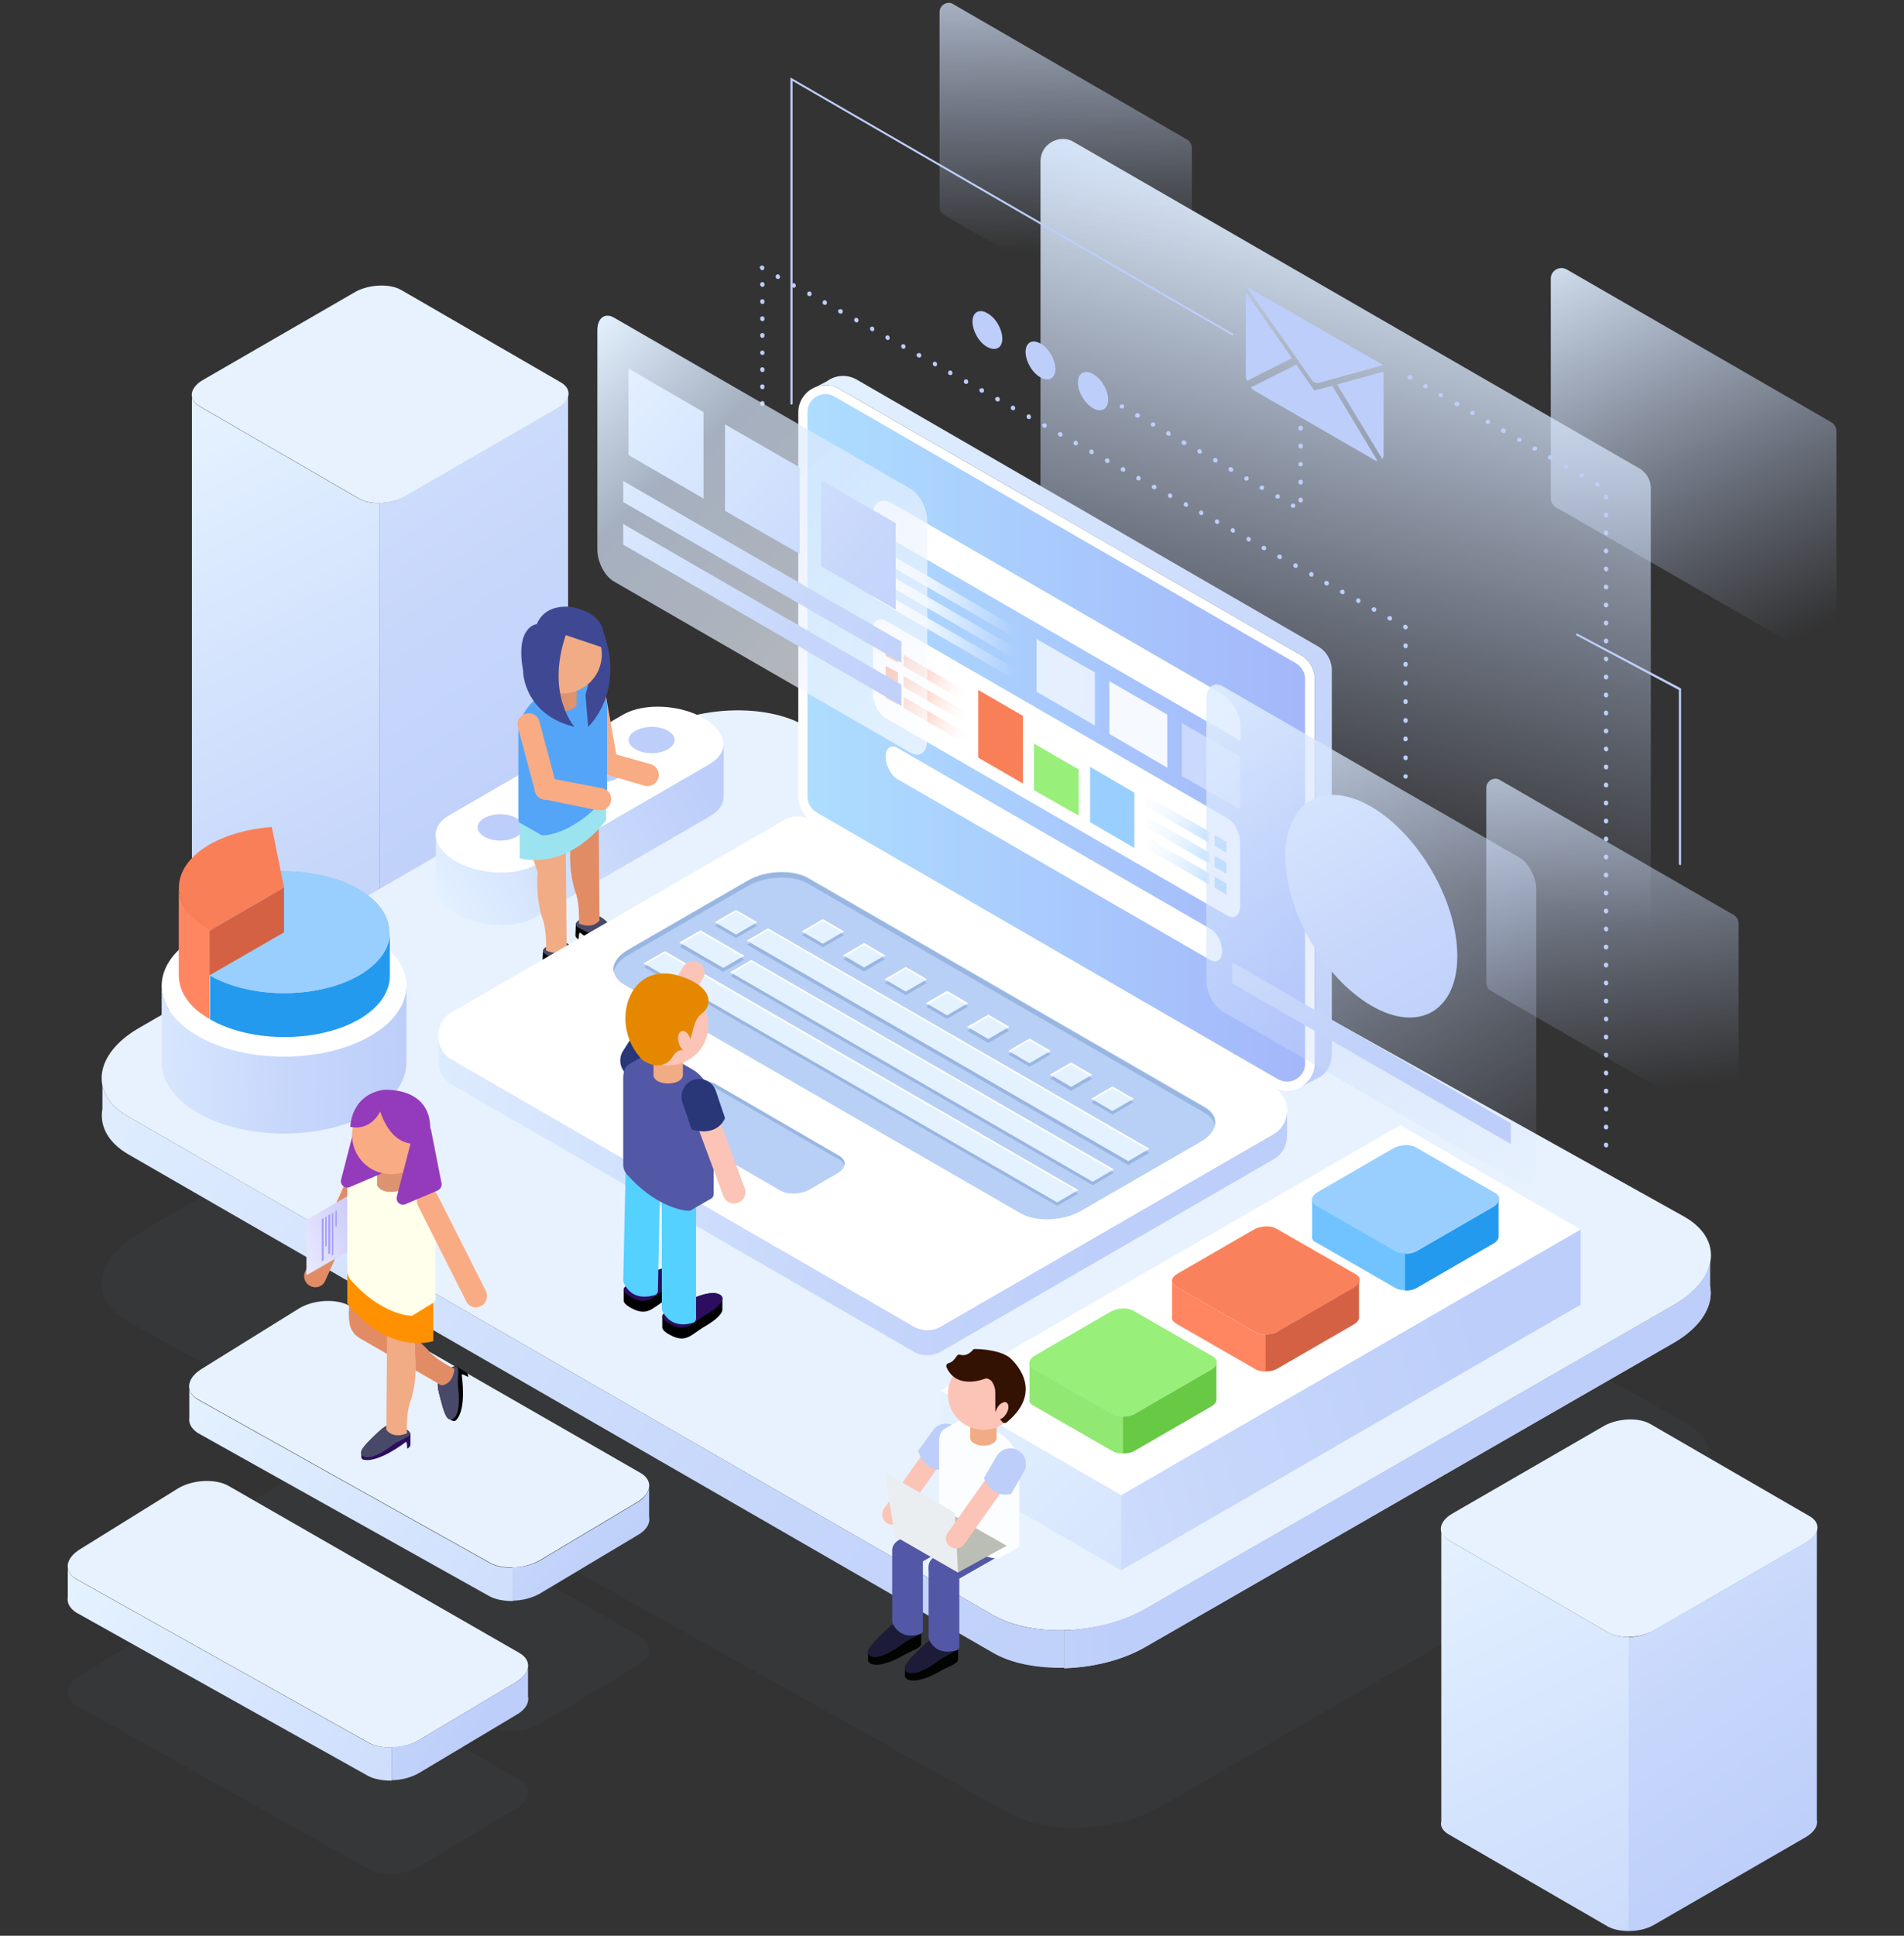 <svg width="676" height="687" viewBox="0 0 676 687" fill="none" xmlns="http://www.w3.org/2000/svg">
<rect x="0" y="0" width="676" height="687" fill="#333333" stroke="none"/>
<g opacity="0.15">
<path opacity="0.15" d="M27.174 605.302L130.767 663.27C135.284 665.919 143.385 665.607 148.681 662.491L183.108 641.922C188.405 638.805 189.028 634.13 184.355 631.481L81.229 572.267C76.712 569.618 68.611 569.93 63.315 573.046L28.421 594.706C23.124 597.978 22.501 602.653 27.174 605.302Z" fill="#BDCEFA"/>
<path opacity="0.15" d="M70.168 554.658L173.761 612.626C178.279 615.275 186.379 614.964 191.675 611.847L226.102 591.278C231.399 588.161 232.022 583.486 227.349 580.837L124.224 521.623C119.706 518.974 111.605 519.286 106.309 522.402L71.415 544.062C66.274 547.334 65.651 552.009 70.168 554.658Z" fill="#BDCEFA"/>
<path opacity="0.15" d="M45.4 468.953L357.891 643.324C371.755 651.271 396.057 650.336 412.102 641.143L594.207 535.959C610.252 526.765 611.965 512.585 598.101 504.638L285.61 330.267C271.746 322.32 247.444 323.255 231.399 332.449L49.294 437.632C33.405 446.982 31.535 461.006 45.4 468.953Z" fill="#BDCEFA"/>
</g>
<path d="M648.261 234.745C649.974 234.745 652 233.343 652 231.005V152.936C652 151.689 651.221 150.443 650.13 149.819L556.196 95.591C555.573 95.28 554.95 95.124 554.326 95.124C552.613 95.124 550.588 96.526 550.588 98.864V176.933C550.588 178.18 551.367 179.427 552.457 180.05L646.391 234.278C647.015 234.589 647.638 234.745 648.261 234.745Z" fill="url(#paint0_linear_906_16379)"/>
<path d="M578.161 348.187C581.899 348.187 586.105 345.227 586.105 340.24V173.193C586.105 170.388 584.548 167.739 582.211 166.337L381.257 50.401C380.011 49.622 378.765 49.31 377.363 49.31C373.624 49.31 369.418 52.271 369.418 57.258V224.46C369.418 227.265 370.976 229.914 373.312 231.317L574.266 347.096C575.513 347.876 576.759 348.187 578.161 348.187Z" fill="url(#paint1_linear_906_16379)"/>
<path d="M419.89 124.887C421.448 124.887 423.161 123.64 423.161 121.614V52.427C423.161 51.336 422.538 50.245 421.603 49.622L338.418 1.471C337.95 1.16 337.327 1.004 336.86 1.004C335.302 1.004 333.589 2.251 333.589 4.276V73.464C333.589 74.554 334.212 75.645 335.146 76.269L418.332 124.263C418.799 124.731 419.422 124.887 419.89 124.887Z" fill="url(#paint2_linear_906_16379)"/>
<path d="M613.99 400.077C615.548 400.077 617.261 398.83 617.261 396.805V327.617C617.261 326.526 616.638 325.436 615.703 324.812L532.518 276.818C532.051 276.506 531.427 276.35 530.96 276.35C529.402 276.35 527.689 277.597 527.689 279.622V348.81C527.689 349.901 528.312 350.991 529.247 351.615L612.432 399.609C612.899 399.921 613.523 400.077 613.99 400.077Z" fill="url(#paint3_linear_906_16379)"/>
<path d="M384.342 141.048C382.213 137.509 382.16 133.632 384.224 132.389C386.288 131.147 389.687 133.009 391.817 136.548C393.946 140.087 394 143.964 391.936 145.207C389.872 146.449 386.472 144.587 384.342 141.048Z" fill="#BDCEFA"/>
<path d="M364.121 124.887C364.121 128.159 366.458 132.366 369.418 133.925C372.378 135.639 374.714 134.236 374.714 130.964C374.714 127.691 372.378 123.484 369.418 121.926C366.458 120.212 364.121 121.614 364.121 124.887Z" fill="#BDCEFA"/>
<path d="M345.272 114.135C345.272 117.407 347.609 121.614 350.568 123.173C353.528 124.731 355.865 123.484 355.865 120.212C355.865 116.94 353.528 112.732 350.568 111.174C347.764 109.46 345.272 110.707 345.272 114.135Z" fill="#BDCEFA"/>
<path d="M491.08 129.562L468.025 135.95C467.246 136.106 466.156 135.483 465.532 134.548L442.477 101.668L491.08 129.562Z" fill="#BDCEFA"/>
<path d="M474.724 136.417L490.769 162.908C491.081 162.596 491.237 162.129 491.237 161.506V131.898L474.724 136.417Z" fill="#BDCEFA"/>
<path d="M460.237 129.406L444.036 137.509C444.503 137.977 444.97 138.444 445.593 138.756L487.654 163.065C488.121 163.377 488.588 163.532 489.056 163.532L473.01 136.886L466.624 138.6L460.237 129.406Z" fill="#BDCEFA"/>
<path d="M442.322 103.694V133.302C442.322 133.925 442.478 134.548 442.789 135.171L458.679 127.068L442.322 103.694Z" fill="#BDCEFA"/>
<path d="M281.091 143.586C281.247 143.586 281.402 143.43 281.402 143.274V28.741L437.336 118.965C437.492 119.121 437.804 118.965 437.804 118.809C437.959 118.654 437.804 118.342 437.648 118.342L280.623 27.495V143.43C280.623 143.43 280.779 143.586 281.091 143.586Z" fill="#BDCEFA"/>
<path d="M270.655 144.054C271.123 144.054 271.435 143.743 271.435 143.275V143.119C271.435 142.651 271.123 142.339 270.655 142.339C270.188 142.339 269.876 142.651 269.876 143.119C269.876 143.743 270.188 144.054 270.655 144.054Z" fill="#BDCEFA"/>
<path d="M270.656 138.132C271.123 138.132 271.435 137.821 271.435 137.353V137.197C271.435 136.73 271.123 136.418 270.656 136.418C270.188 136.418 269.877 136.73 269.877 137.197C269.877 137.665 270.188 138.132 270.656 138.132ZM270.656 132.055C271.123 132.055 271.435 131.743 271.435 131.276V131.12C271.435 130.652 271.123 130.341 270.656 130.341C270.188 130.341 269.877 130.652 269.877 131.12C269.877 131.587 270.188 132.055 270.656 132.055ZM270.656 125.978C271.123 125.978 271.435 125.666 271.435 125.199C271.435 124.731 271.123 124.419 270.656 124.419C270.188 124.419 269.877 124.731 269.877 125.199C269.877 125.51 270.188 125.978 270.656 125.978ZM270.656 119.9C271.123 119.9 271.435 119.589 271.435 119.121V118.965C271.435 118.498 271.123 118.186 270.656 118.186C270.188 118.186 269.877 118.498 269.877 118.965C269.877 119.589 270.188 119.9 270.656 119.9ZM270.656 113.979C271.123 113.979 271.435 113.667 271.435 113.2V113.044C271.435 112.577 271.123 112.265 270.656 112.265C270.188 112.265 269.877 112.577 269.877 113.044C269.877 113.511 270.188 113.979 270.656 113.979ZM270.656 107.902C271.123 107.902 271.435 107.59 271.435 107.123V106.967C271.435 106.499 271.123 106.188 270.656 106.188C270.188 106.188 269.877 106.499 269.877 106.967C269.877 107.434 270.188 107.902 270.656 107.902ZM270.656 101.824C271.123 101.824 271.435 101.513 271.435 101.045V100.889C271.435 100.422 271.123 100.11 270.656 100.11C270.188 100.11 269.877 100.422 269.877 100.889C269.877 101.357 270.188 101.824 270.656 101.824Z" fill="#BDCEFA"/>
<path d="M270.655 95.903C270.967 95.903 271.123 95.748 271.278 95.592C271.278 95.592 271.278 95.592 271.278 95.436C271.434 95.124 271.434 94.656 270.967 94.344C270.655 94.189 270.343 94.189 270.187 94.344C269.876 94.5 269.72 94.656 269.72 94.968C269.876 95.436 270.187 95.903 270.655 95.903Z" fill="#BDCEFA"/>
<path d="M493.573 220.253C493.884 220.253 494.04 220.097 494.196 219.785C494.352 219.474 494.196 219.006 493.884 218.694H493.728C493.417 218.539 492.949 218.694 492.638 219.006C492.482 219.318 492.638 219.785 492.949 220.097H493.105C493.261 220.253 493.417 220.253 493.573 220.253ZM487.965 217.136C488.276 217.136 488.432 216.98 488.588 216.669C488.743 216.357 488.588 215.89 488.276 215.578H488.12C487.809 215.422 487.341 215.578 487.03 215.89C486.874 216.201 487.03 216.669 487.341 216.98H487.497C487.653 217.136 487.809 217.136 487.965 217.136ZM482.357 214.02C482.668 214.02 482.824 213.864 482.98 213.552C483.135 213.241 482.98 212.773 482.668 212.461C482.357 212.306 481.733 212.306 481.578 212.773C481.422 213.085 481.422 213.552 481.733 213.864H481.889C482.045 214.02 482.201 214.02 482.357 214.02ZM476.749 210.903C477.06 210.903 477.216 210.747 477.372 210.436C477.527 210.124 477.372 209.656 477.06 209.345H476.904C476.593 209.189 476.125 209.345 475.814 209.656C475.658 209.968 475.814 210.436 476.125 210.747H476.281C476.593 210.903 476.593 210.903 476.749 210.903ZM471.141 207.787C471.452 207.787 471.608 207.631 471.764 207.319C471.919 207.007 471.764 206.54 471.452 206.228H471.296C470.985 206.072 470.517 206.228 470.206 206.54C470.05 206.852 470.206 207.319 470.517 207.631H470.673C470.985 207.787 471.141 207.787 471.141 207.787ZM465.688 204.67C466 204.67 466.156 204.514 466.311 204.203C466.467 203.891 466.311 203.423 466 203.112C465.688 202.956 465.065 202.956 464.909 203.423C464.754 203.735 464.754 204.203 465.065 204.514H465.221C465.377 204.67 465.533 204.67 465.688 204.67ZM460.08 201.553C460.392 201.553 460.548 201.398 460.703 201.086C460.859 200.774 460.703 200.307 460.392 199.995C460.08 199.839 459.457 199.839 459.301 200.307C459.146 200.618 459.146 201.086 459.457 201.398H459.613C459.769 201.553 459.925 201.553 460.08 201.553ZM454.472 198.437C454.784 198.437 454.94 198.281 455.095 197.969C455.251 197.658 455.095 197.19 454.784 196.879H454.628C454.317 196.723 453.849 196.879 453.538 197.19C453.382 197.502 453.538 197.969 453.849 198.281H454.005C454.316 198.437 454.316 198.437 454.472 198.437ZM448.864 195.32C449.176 195.32 449.332 195.165 449.487 194.853C449.643 194.541 449.487 194.074 449.176 193.762H449.02C448.708 193.606 448.241 193.762 447.93 194.074C447.774 194.385 447.93 194.853 448.241 195.165H448.397C448.708 195.32 448.864 195.32 448.864 195.32ZM443.412 192.204C443.724 192.204 443.879 192.048 444.035 191.736C444.191 191.425 444.035 190.957 443.724 190.646C443.412 190.49 442.789 190.49 442.633 190.957C442.477 191.269 442.477 191.736 442.945 192.048H443.1C443.1 192.204 443.256 192.204 443.412 192.204ZM437.804 189.087C438.116 189.087 438.271 188.931 438.427 188.62C438.583 188.308 438.427 187.841 438.116 187.529C437.804 187.373 437.181 187.373 437.025 187.841C436.869 188.152 436.869 188.62 437.337 188.931H437.492C437.492 189.087 437.648 189.087 437.804 189.087ZM432.196 185.971C432.508 185.971 432.663 185.815 432.819 185.503C432.975 185.192 432.819 184.724 432.508 184.412C432.196 184.257 431.573 184.257 431.417 184.724C431.261 185.036 431.261 185.503 431.729 185.815H431.884C432.04 185.971 432.04 185.971 432.196 185.971ZM426.588 182.854C426.9 182.854 427.055 182.698 427.211 182.387C427.367 182.075 427.211 181.608 426.9 181.296C426.588 181.14 425.965 181.14 425.809 181.608C425.653 181.919 425.653 182.387 426.121 182.698H426.276C426.432 182.854 426.588 182.854 426.588 182.854ZM421.136 179.893C421.447 179.893 421.603 179.738 421.759 179.426C421.915 179.114 421.759 178.647 421.447 178.335C421.136 178.179 420.513 178.179 420.357 178.647C420.201 178.959 420.201 179.426 420.668 179.738H420.824C420.824 179.738 420.98 179.893 421.136 179.893ZM415.528 176.777C415.839 176.777 415.995 176.621 416.151 176.309C416.307 175.998 416.151 175.53 415.839 175.219C415.528 175.063 414.905 175.063 414.749 175.53C414.593 175.842 414.593 176.309 415.06 176.621H415.216C415.216 176.621 415.372 176.777 415.528 176.777ZM409.92 173.66C410.231 173.66 410.387 173.505 410.543 173.193C410.699 172.881 410.543 172.414 410.231 172.102H410.075C409.764 171.946 409.297 172.102 408.985 172.414C408.829 172.725 408.985 173.193 409.297 173.505H409.452C409.764 173.505 409.764 173.66 409.92 173.66ZM404.312 170.544C404.623 170.544 404.779 170.388 404.935 170.076C405.091 169.765 404.935 169.297 404.623 168.986C404.312 168.83 403.689 168.83 403.533 169.297C403.377 169.609 403.377 170.076 403.689 170.388H403.844C404.156 170.388 404.312 170.544 404.312 170.544ZM398.859 167.427C399.171 167.427 399.327 167.271 399.483 166.96C399.638 166.648 399.483 166.181 399.171 165.869H399.015C398.704 165.713 398.236 165.869 397.925 166.181C397.769 166.492 397.925 166.96 398.236 167.271H398.392C398.548 167.271 398.704 167.427 398.859 167.427ZM393.251 164.311C393.563 164.311 393.719 164.155 393.875 163.843C394.03 163.532 393.875 163.064 393.563 162.752H393.407C393.096 162.597 392.628 162.752 392.317 163.064C392.161 163.376 392.317 163.843 392.628 164.155H392.784C392.94 164.311 393.096 164.311 393.251 164.311ZM387.643 161.194C387.955 161.194 388.111 161.038 388.267 160.727C388.422 160.415 388.267 159.948 387.955 159.636C387.643 159.48 387.02 159.48 386.865 159.948C386.709 160.259 386.709 160.727 387.02 161.038H387.176C387.332 161.194 387.488 161.194 387.643 161.194ZM382.035 158.078C382.347 158.078 382.503 157.922 382.659 157.61C382.814 157.299 382.659 156.831 382.347 156.519C382.035 156.364 381.412 156.364 381.257 156.831C381.101 157.143 381.101 157.61 381.412 157.922H381.568C381.88 158.078 382.035 158.078 382.035 158.078ZM376.583 154.961C376.895 154.961 377.05 154.805 377.206 154.494C377.362 154.182 377.206 153.715 376.895 153.403H376.739C376.427 153.247 375.96 153.403 375.648 153.715C375.493 154.026 375.648 154.494 375.96 154.805H376.116C376.272 154.961 376.427 154.961 376.583 154.961ZM370.975 151.845C371.287 151.845 371.442 151.689 371.598 151.377C371.754 151.065 371.598 150.598 371.287 150.286H371.131C370.819 150.13 370.352 150.286 370.04 150.598C369.885 150.91 370.04 151.377 370.352 151.689H370.508C370.664 151.845 370.819 151.845 370.975 151.845ZM365.367 148.728C365.679 148.728 365.834 148.572 365.99 148.261C366.146 147.949 365.99 147.481 365.679 147.17C365.367 147.014 364.744 147.014 364.588 147.481C364.432 147.793 364.432 148.261 364.744 148.572H364.9C365.056 148.728 365.211 148.728 365.367 148.728ZM359.759 145.611C360.071 145.611 360.226 145.456 360.382 145.144C360.538 144.832 360.382 144.365 360.071 144.053C359.759 143.897 359.136 143.897 358.98 144.365C358.824 144.677 358.824 145.144 359.136 145.456H359.292C359.603 145.611 359.759 145.611 359.759 145.611ZM354.307 142.495C354.618 142.495 354.774 142.339 354.93 142.027C355.086 141.716 354.93 141.248 354.618 140.937H354.463C354.151 140.781 353.684 140.937 353.372 141.248C353.216 141.56 353.372 142.027 353.684 142.339H353.84C353.995 142.495 354.151 142.495 354.307 142.495ZM348.699 139.378C349.01 139.378 349.166 139.223 349.322 138.911C349.478 138.599 349.322 138.132 349.01 137.82H348.855C348.543 137.664 348.076 137.82 347.764 138.132C347.608 138.443 347.764 138.911 348.076 139.223H348.232C348.387 139.378 348.543 139.378 348.699 139.378ZM343.091 136.262C343.402 136.262 343.558 136.106 343.714 135.794C343.87 135.483 343.714 135.015 343.402 134.704C343.091 134.548 342.468 134.548 342.312 135.015C342.156 135.327 342.156 135.794 342.468 136.106H342.624C342.779 136.262 342.935 136.262 343.091 136.262ZM337.483 133.145C337.794 133.145 337.95 132.989 338.106 132.678C338.262 132.366 338.106 131.899 337.794 131.587C337.483 131.431 336.86 131.431 336.704 131.899C336.548 132.21 336.548 132.678 336.86 132.989H337.016C337.327 133.145 337.483 133.145 337.483 133.145ZM332.031 130.029C332.342 130.029 332.498 129.873 332.654 129.561C332.809 129.25 332.654 128.782 332.342 128.47C332.031 128.315 331.407 128.315 331.252 128.782C331.096 129.094 331.096 129.561 331.563 129.873H331.719C331.719 130.029 331.875 130.029 332.031 130.029ZM326.423 126.912C326.734 126.912 326.89 126.756 327.046 126.445C327.201 126.133 327.046 125.666 326.734 125.354H326.578C326.267 125.198 325.799 125.354 325.488 125.666C325.332 125.977 325.488 126.445 325.799 126.756H325.955C326.111 126.912 326.267 126.912 326.423 126.912ZM320.815 123.796C321.126 123.796 321.282 123.64 321.438 123.328C321.593 123.017 321.438 122.549 321.126 122.237C320.815 122.082 320.191 122.082 320.036 122.549C319.88 122.861 319.88 123.328 320.347 123.64H320.503C320.503 123.796 320.659 123.796 320.815 123.796ZM315.207 120.679C315.518 120.679 315.674 120.523 315.83 120.212C315.985 119.9 315.83 119.433 315.518 119.121C315.207 118.965 314.583 118.965 314.428 119.433C314.272 119.744 314.272 120.212 314.739 120.523H314.895C315.051 120.679 315.207 120.679 315.207 120.679ZM309.754 117.563C310.066 117.563 310.222 117.407 310.377 117.095C310.533 116.783 310.377 116.316 310.066 116.004C309.754 115.848 309.131 115.848 308.975 116.316C308.82 116.628 308.82 117.095 309.287 117.407H309.443C309.443 117.563 309.599 117.563 309.754 117.563ZM304.146 114.446C304.458 114.446 304.614 114.29 304.769 113.979C304.925 113.667 304.769 113.199 304.458 112.888C304.146 112.732 303.523 112.732 303.367 113.199C303.212 113.511 303.212 113.979 303.679 114.29H303.835C303.835 114.446 303.991 114.446 304.146 114.446ZM298.538 111.329C298.85 111.329 299.006 111.174 299.161 110.862C299.317 110.55 299.161 110.083 298.85 109.771H298.694C298.382 109.615 297.915 109.771 297.604 110.083C297.448 110.395 297.604 110.862 297.915 111.174H298.071C298.227 111.329 298.382 111.329 298.538 111.329ZM292.93 108.213C293.242 108.213 293.398 108.057 293.553 107.745C293.709 107.434 293.553 106.966 293.242 106.655C292.93 106.499 292.307 106.499 292.151 106.966C291.996 107.278 291.996 107.745 292.307 108.057H292.463C292.774 108.213 292.774 108.213 292.93 108.213ZM287.478 105.096C287.79 105.096 287.945 104.941 288.101 104.629C288.257 104.317 288.101 103.85 287.79 103.538C287.478 103.382 286.855 103.382 286.699 103.85C286.543 104.161 286.543 104.629 286.855 104.941H287.011C287.166 105.096 287.322 105.096 287.478 105.096ZM281.87 102.136C282.182 102.136 282.337 101.98 282.493 101.668C282.649 101.357 282.493 100.889 282.182 100.577H282.026C281.714 100.422 281.247 100.577 280.935 100.889C280.78 101.201 280.935 101.668 281.247 101.98H281.403C281.558 101.98 281.714 102.136 281.87 102.136ZM276.262 99.019C276.574 99.019 276.729 98.863 276.885 98.552C277.041 98.24 276.885 97.772 276.574 97.461C276.262 97.305 275.639 97.305 275.483 97.772C275.327 98.084 275.327 98.552 275.639 98.863H275.795C275.95 98.863 276.106 99.019 276.262 99.019Z" fill="#BDCEFA"/>
<path d="M499.025 223.37C499.493 223.37 499.805 223.058 499.805 222.591C499.805 222.279 499.649 221.967 499.337 221.811C499.025 221.655 498.402 221.655 498.246 222.123C498.09 222.435 498.09 222.902 498.402 223.058C498.558 223.214 498.714 223.37 499.025 223.37Z" fill="#BDCEFA"/>
<path d="M499.026 269.806C499.493 269.806 499.805 269.494 499.805 269.027V268.871C499.805 268.404 499.493 268.092 499.026 268.092C498.558 268.092 498.247 268.404 498.247 268.871V269.027C498.247 269.339 498.558 269.806 499.026 269.806ZM499.026 263.105C499.493 263.105 499.805 262.794 499.805 262.326V262.171C499.805 261.703 499.493 261.391 499.026 261.391C498.558 261.391 498.247 261.703 498.247 262.171V262.326C498.247 262.794 498.558 263.105 499.026 263.105ZM499.026 256.561C499.493 256.561 499.805 256.249 499.805 255.782V255.626C499.805 255.158 499.493 254.847 499.026 254.847C498.558 254.847 498.247 255.158 498.247 255.626V255.782C498.247 256.093 498.558 256.561 499.026 256.561ZM499.026 249.86C499.493 249.86 499.805 249.548 499.805 249.081V248.925C499.805 248.458 499.493 248.146 499.026 248.146C498.558 248.146 498.247 248.458 498.247 248.925V249.081C498.247 249.548 498.558 249.86 499.026 249.86ZM499.026 243.315C499.493 243.315 499.805 243.004 499.805 242.536V242.38C499.805 241.913 499.493 241.601 499.026 241.601C498.558 241.601 498.247 241.913 498.247 242.38V242.536C498.247 242.848 498.558 243.315 499.026 243.315ZM499.026 236.615C499.493 236.615 499.805 236.303 499.805 235.836V235.68C499.805 235.212 499.493 234.901 499.026 234.901C498.558 234.901 498.247 235.212 498.247 235.68V235.836C498.247 236.303 498.558 236.615 499.026 236.615ZM499.026 230.07C499.493 230.07 499.805 229.758 499.805 229.291V229.135C499.805 228.668 499.493 228.356 499.026 228.356C498.558 228.356 498.247 228.668 498.247 229.135V229.291C498.247 229.603 498.558 230.07 499.026 230.07Z" fill="#BDCEFA"/>
<path d="M499.025 276.352C499.493 276.352 499.805 276.04 499.805 275.572C499.805 275.104 499.493 274.792 499.025 274.792C498.558 274.792 498.246 275.104 498.246 275.572C498.246 275.884 498.558 276.352 499.025 276.352Z" fill="#BDCEFA"/>
<path d="M596.541 307.048C596.697 307.048 596.853 306.893 596.853 306.737V244.406L596.697 244.25L560.089 224.927C559.934 224.772 559.622 224.927 559.622 225.083C559.466 225.239 559.622 225.551 559.778 225.551L596.074 244.873V306.737C596.23 306.893 596.386 307.048 596.541 307.048Z" fill="#BDCEFA"/>
<path d="M570.215 407.246C570.682 407.246 570.994 406.934 570.994 406.467V406.311C570.994 405.843 570.682 405.532 570.215 405.532C569.747 405.532 569.436 405.843 569.436 406.311C569.436 406.778 569.903 407.246 570.215 407.246ZM570.215 400.857C570.682 400.857 570.994 400.545 570.994 400.078V399.922C570.994 399.454 570.682 399.143 570.215 399.143C569.747 399.143 569.436 399.454 569.436 399.922V400.078C569.436 400.545 569.903 400.857 570.215 400.857ZM570.215 394.468C570.682 394.468 570.994 394.156 570.994 393.689V393.533C570.994 393.065 570.682 392.754 570.215 392.754C569.747 392.754 569.436 393.065 569.436 393.533C569.436 394 569.903 394.468 570.215 394.468ZM570.215 388.079C570.682 388.079 570.994 387.767 570.994 387.3V387.144C570.994 386.676 570.682 386.365 570.215 386.365C569.747 386.365 569.436 386.676 569.436 387.144V387.3C569.436 387.767 569.903 388.079 570.215 388.079ZM570.215 381.69C570.682 381.69 570.994 381.378 570.994 380.911V380.755C570.994 380.288 570.682 379.976 570.215 379.976C569.747 379.976 569.436 380.288 569.436 380.755C569.436 381.223 569.903 381.69 570.215 381.69ZM570.215 375.301C570.682 375.301 570.994 374.989 570.994 374.522V374.366C570.994 373.899 570.682 373.587 570.215 373.587C569.747 373.587 569.436 373.899 569.436 374.366C569.436 374.834 569.903 375.301 570.215 375.301ZM570.215 368.912C570.682 368.912 570.994 368.601 570.994 368.133V367.977C570.994 367.51 570.682 367.198 570.215 367.198C569.747 367.198 569.436 367.51 569.436 367.977V368.133C569.436 368.601 569.903 368.912 570.215 368.912ZM570.215 362.523C570.682 362.523 570.994 362.212 570.994 361.744V361.588C570.994 361.121 570.682 360.809 570.215 360.809C569.747 360.809 569.436 361.121 569.436 361.588C569.436 362.056 569.903 362.523 570.215 362.523ZM570.215 356.134C570.682 356.134 570.994 355.823 570.994 355.355V355.199C570.994 354.732 570.682 354.42 570.215 354.42C569.747 354.42 569.436 354.732 569.436 355.199V355.355C569.436 355.823 569.903 356.134 570.215 356.134ZM570.215 349.745C570.682 349.745 570.994 349.434 570.994 348.966V348.81C570.994 348.343 570.682 348.031 570.215 348.031C569.747 348.031 569.436 348.343 569.436 348.81C569.436 349.278 569.903 349.745 570.215 349.745ZM570.215 343.356C570.682 343.356 570.994 343.045 570.994 342.577V342.422C570.994 341.954 570.682 341.642 570.215 341.642C569.747 341.642 569.436 341.954 569.436 342.422V342.577C569.436 343.045 569.903 343.356 570.215 343.356ZM570.215 336.968C570.682 336.968 570.994 336.656 570.994 336.188V336.033C570.994 335.565 570.682 335.253 570.215 335.253C569.747 335.253 569.436 335.565 569.436 336.033V336.188C569.436 336.656 569.903 336.968 570.215 336.968ZM570.215 330.579C570.682 330.579 570.994 330.267 570.994 329.8V329.644C570.994 329.176 570.682 328.865 570.215 328.865C569.747 328.865 569.436 329.176 569.436 329.644C569.436 330.111 569.903 330.579 570.215 330.579ZM570.215 324.19C570.682 324.19 570.994 323.878 570.994 323.411V323.255C570.994 322.787 570.682 322.476 570.215 322.476C569.747 322.476 569.436 322.787 569.436 323.255V323.411C569.436 323.878 569.903 324.19 570.215 324.19ZM570.215 317.801C570.682 317.801 570.994 317.489 570.994 317.022V316.866C570.994 316.398 570.682 316.087 570.215 316.087C569.747 316.087 569.436 316.398 569.436 316.866V317.022C569.436 317.489 569.903 317.801 570.215 317.801ZM570.215 311.412C570.682 311.412 570.994 311.1 570.994 310.633V310.477C570.994 310.009 570.682 309.698 570.215 309.698C569.747 309.698 569.436 310.009 569.436 310.477V310.633C569.436 311.1 569.903 311.412 570.215 311.412ZM570.215 305.023C570.682 305.023 570.994 304.711 570.994 304.244V304.088C570.994 303.621 570.682 303.309 570.215 303.309C569.747 303.309 569.436 303.621 569.436 304.088V304.244C569.436 304.711 569.903 305.023 570.215 305.023ZM570.215 298.634C570.682 298.634 570.994 298.322 570.994 297.855V297.699C570.994 297.232 570.682 296.92 570.215 296.92C569.747 296.92 569.436 297.232 569.436 297.699C569.436 298.167 569.903 298.634 570.215 298.634ZM570.215 292.245C570.682 292.245 570.994 291.933 570.994 291.466V291.31C570.994 290.843 570.682 290.531 570.215 290.531C569.747 290.531 569.436 290.843 569.436 291.31V291.466C569.436 291.933 569.903 292.245 570.215 292.245ZM570.215 285.856C570.682 285.856 570.994 285.545 570.994 285.077V284.921C570.994 284.454 570.682 284.142 570.215 284.142C569.747 284.142 569.436 284.454 569.436 284.921V285.077C569.436 285.545 569.903 285.856 570.215 285.856ZM570.215 279.467C570.682 279.467 570.994 279.156 570.994 278.688V278.532C570.994 278.065 570.682 277.753 570.215 277.753C569.747 277.753 569.436 278.065 569.436 278.532V278.688C569.436 279.156 569.903 279.467 570.215 279.467ZM570.215 273.078C570.682 273.078 570.994 272.767 570.994 272.299V272.143C570.994 271.676 570.682 271.364 570.215 271.364C569.747 271.364 569.436 271.676 569.436 272.143V272.299C569.436 272.767 569.903 273.078 570.215 273.078ZM570.215 266.689C570.682 266.689 570.994 266.378 570.994 265.91V265.754C570.994 265.287 570.682 264.975 570.215 264.975C569.747 264.975 569.436 265.287 569.436 265.754C569.436 266.222 569.903 266.689 570.215 266.689ZM570.215 260.301C570.682 260.301 570.994 259.989 570.994 259.521V259.366C570.994 258.898 570.682 258.586 570.215 258.586C569.747 258.586 569.436 258.898 569.436 259.366V259.521C569.436 259.989 569.903 260.301 570.215 260.301ZM570.215 253.912C570.682 253.912 570.994 253.6 570.994 253.132V252.977C570.994 252.509 570.682 252.198 570.215 252.198C569.747 252.198 569.436 252.509 569.436 252.977V253.132C569.436 253.6 569.903 253.912 570.215 253.912ZM570.215 247.523C570.682 247.523 570.994 247.211 570.994 246.744V246.588C570.994 246.12 570.682 245.809 570.215 245.809C569.747 245.809 569.436 246.12 569.436 246.588V246.744C569.436 247.211 569.903 247.523 570.215 247.523ZM570.215 241.134C570.682 241.134 570.994 240.822 570.994 240.355V240.199C570.994 239.731 570.682 239.42 570.215 239.42C569.747 239.42 569.436 239.731 569.436 240.199V240.355C569.436 240.822 569.903 241.134 570.215 241.134ZM570.215 234.745C570.682 234.745 570.994 234.433 570.994 233.966V233.81C570.994 233.342 570.682 233.031 570.215 233.031C569.747 233.031 569.436 233.342 569.436 233.81C569.436 234.277 569.903 234.745 570.215 234.745ZM570.215 228.356C570.682 228.356 570.994 228.044 570.994 227.577V227.421C570.994 226.953 570.682 226.642 570.215 226.642C569.747 226.642 569.436 226.953 569.436 227.421V227.577C569.436 228.044 569.903 228.356 570.215 228.356ZM570.215 221.967C570.682 221.967 570.994 221.655 570.994 221.188V221.032C570.994 220.565 570.682 220.253 570.215 220.253C569.747 220.253 569.436 220.565 569.436 221.032V221.188C569.436 221.655 569.903 221.967 570.215 221.967ZM570.215 215.578C570.682 215.578 570.994 215.266 570.994 214.799V214.643C570.994 214.176 570.682 213.864 570.215 213.864C569.747 213.864 569.436 214.176 569.436 214.643V214.799C569.436 215.266 569.903 215.578 570.215 215.578ZM570.215 209.189C570.682 209.189 570.994 208.878 570.994 208.41V208.254C570.994 207.787 570.682 207.475 570.215 207.475C569.747 207.475 569.436 207.787 569.436 208.254V208.41C569.436 208.878 569.903 209.189 570.215 209.189ZM570.215 202.8C570.682 202.8 570.994 202.489 570.994 202.021V201.865C570.994 201.398 570.682 201.086 570.215 201.086C569.747 201.086 569.436 201.398 569.436 201.865C569.436 202.333 569.903 202.8 570.215 202.8ZM570.215 196.411C570.682 196.411 570.994 196.1 570.994 195.632V195.476C570.994 195.009 570.682 194.697 570.215 194.697C569.747 194.697 569.436 195.009 569.436 195.476V195.632C569.436 196.1 569.903 196.411 570.215 196.411ZM570.215 190.022C570.682 190.022 570.994 189.711 570.994 189.243V189.087C570.994 188.62 570.682 188.308 570.215 188.308C569.747 188.308 569.436 188.62 569.436 189.087V189.243C569.436 189.711 569.903 190.022 570.215 190.022ZM570.215 183.633C570.682 183.633 570.994 183.322 570.994 182.854V182.699C570.994 182.231 570.682 181.919 570.215 181.919C569.747 181.919 569.436 182.231 569.436 182.699V182.854C569.436 183.322 569.903 183.633 570.215 183.633ZM570.215 177.245C570.682 177.245 570.994 176.933 570.994 176.465V176.31C570.994 175.842 570.682 175.53 570.215 175.53C569.747 175.53 569.436 175.842 569.436 176.31V176.465C569.436 176.933 569.903 177.245 570.215 177.245ZM567.255 172.726C567.567 172.726 567.722 172.57 567.878 172.258C568.034 171.946 568.034 171.479 567.567 171.167H567.411C567.099 171.011 566.632 171.011 566.32 171.479C566.165 171.791 566.165 172.258 566.632 172.57H566.788C566.943 172.57 567.099 172.726 567.255 172.726ZM561.647 169.453C561.959 169.453 562.27 169.297 562.27 169.142C562.426 168.83 562.426 168.362 562.114 168.051H561.959C561.647 167.895 561.18 167.895 560.868 168.362C560.712 168.674 560.712 169.142 561.18 169.453C561.335 169.453 561.491 169.453 561.647 169.453ZM556.039 166.337C556.35 166.337 556.662 166.181 556.662 166.025C556.818 165.713 556.818 165.246 556.506 164.934H556.35C556.039 164.778 555.572 164.778 555.26 165.246C555.104 165.558 555.104 166.025 555.572 166.337C555.727 166.181 555.883 166.337 556.039 166.337ZM550.587 163.22C550.898 163.22 551.054 163.064 551.21 162.753C551.366 162.441 551.366 161.973 550.898 161.662H550.742C550.431 161.506 549.964 161.506 549.652 161.974C549.496 162.285 549.496 162.753 549.964 163.064H550.119C550.431 163.064 550.431 163.22 550.587 163.22ZM544.979 159.948C545.29 159.948 545.602 159.792 545.602 159.636C545.758 159.324 545.758 158.857 545.446 158.545H545.29C544.979 158.389 544.511 158.389 544.2 158.857C544.044 159.169 544.044 159.636 544.511 159.948C544.667 159.948 544.823 159.948 544.979 159.948ZM539.526 156.831C539.838 156.831 540.15 156.675 540.15 156.52C540.305 156.208 540.305 155.74 539.994 155.429H539.838C539.526 155.273 539.059 155.273 538.748 155.74C538.592 156.052 538.592 156.52 539.059 156.831C539.215 156.675 539.371 156.831 539.526 156.831ZM533.918 153.715C534.23 153.715 534.386 153.559 534.542 153.247C534.697 152.936 534.697 152.468 534.23 152.156H534.074C533.763 152.001 533.295 152.001 532.984 152.468C532.828 152.78 532.828 153.247 533.295 153.559H533.451C533.763 153.715 533.918 153.715 533.918 153.715ZM528.31 150.442C528.622 150.442 528.934 150.286 528.934 150.131C529.089 149.819 529.089 149.351 528.778 149.04H528.622C528.31 148.884 527.843 148.884 527.531 149.351C527.376 149.663 527.376 150.131 527.843 150.442C527.999 150.442 528.155 150.442 528.31 150.442ZM522.858 147.326C523.17 147.326 523.481 147.17 523.481 147.014C523.637 146.702 523.637 146.235 523.325 145.923H523.17C522.858 145.767 522.391 145.767 522.079 146.235C521.923 146.547 521.923 147.014 522.391 147.326C522.547 147.17 522.702 147.326 522.858 147.326ZM517.406 144.209C517.717 144.209 517.873 144.053 518.029 143.742C518.185 143.43 518.185 142.963 517.717 142.651H517.562C517.25 142.495 516.783 142.495 516.471 142.963C516.315 143.274 516.315 143.742 516.783 144.053H516.939C517.094 144.209 517.25 144.209 517.406 144.209ZM511.642 140.937C511.954 140.937 512.265 140.781 512.265 140.625C512.421 140.314 512.421 139.846 512.109 139.534H511.954C511.642 139.379 511.175 139.379 510.863 139.846C510.707 140.158 510.707 140.625 511.175 140.937C511.486 140.937 511.642 140.937 511.642 140.937ZM506.19 137.82C506.501 137.82 506.813 137.664 506.813 137.509C506.969 137.197 506.969 136.729 506.657 136.418H506.501C506.19 136.262 505.723 136.262 505.411 136.729C505.255 137.041 505.255 137.509 505.723 137.82C505.878 137.664 506.034 137.82 506.19 137.82ZM500.738 134.704C501.049 134.704 501.205 134.548 501.361 134.236C501.517 133.925 501.517 133.457 501.049 133.145H500.893C500.582 132.99 500.115 132.99 499.803 133.457C499.647 133.769 499.647 134.236 500.115 134.548H500.27C500.426 134.704 500.582 134.704 500.738 134.704Z" fill="#BDCEFA"/>
<path d="M459.144 180.206C459.456 180.206 459.767 180.05 459.767 179.894C459.923 179.582 459.923 179.115 459.612 178.803H459.456C459.144 178.647 458.677 178.647 458.365 179.115C458.21 179.427 458.21 179.894 458.677 180.206C458.833 180.206 458.988 180.206 459.144 180.206ZM461.792 178.336C462.26 178.336 462.571 178.024 462.571 177.557V177.401C462.571 176.933 462.26 176.622 461.792 176.622C461.325 176.622 461.014 176.933 461.014 177.401V177.557C461.014 178.024 461.325 178.336 461.792 178.336ZM453.692 176.933C454.003 176.933 454.315 176.778 454.315 176.622C454.471 176.31 454.471 175.843 454.159 175.531H454.003C453.692 175.375 453.225 175.375 452.913 175.843C452.757 176.154 452.757 176.622 453.225 176.933C453.38 176.933 453.536 176.933 453.692 176.933ZM448.084 173.817C448.395 173.817 448.707 173.661 448.707 173.505C448.863 173.194 448.863 172.726 448.551 172.414H448.395C448.084 172.259 447.617 172.259 447.305 172.726C447.149 173.038 447.149 173.505 447.617 173.817C447.772 173.817 447.928 173.817 448.084 173.817ZM461.792 171.947C462.26 171.947 462.571 171.635 462.571 171.168V171.012C462.571 170.544 462.26 170.233 461.792 170.233C461.325 170.233 461.014 170.544 461.014 171.012V171.168C461.014 171.635 461.325 171.947 461.792 171.947ZM442.632 170.544C442.943 170.544 443.255 170.389 443.255 170.233C443.411 169.921 443.411 169.454 443.099 169.142H442.943C442.632 168.986 442.164 168.986 441.853 169.454C441.697 169.765 441.697 170.233 442.164 170.544C442.32 170.544 442.476 170.544 442.632 170.544ZM437.179 167.428C437.491 167.428 437.647 167.272 437.803 167.116C437.958 166.805 437.958 166.337 437.491 166.025L437.335 165.87C437.024 165.714 436.556 165.714 436.245 166.181C436.089 166.493 436.089 166.96 436.556 167.272L436.712 167.428C436.868 167.428 437.024 167.428 437.179 167.428ZM461.792 165.558C462.26 165.558 462.571 165.246 462.571 164.779C462.571 164.311 462.26 164 461.792 164C461.325 164 461.014 164.311 461.014 164.779V164.935C461.014 165.246 461.325 165.558 461.792 165.558ZM431.571 164.156C431.883 164.156 432.195 164 432.195 163.844C432.35 163.532 432.35 163.065 432.039 162.753L431.883 162.597C431.571 162.441 431.104 162.441 430.793 162.909C430.637 163.221 430.637 163.688 431.104 164C431.26 164.156 431.416 164.156 431.571 164.156ZM425.963 161.039C426.275 161.039 426.587 160.883 426.587 160.727C426.742 160.416 426.742 159.948 426.431 159.637L426.275 159.481C425.963 159.325 425.496 159.325 425.185 159.792C425.029 160.104 425.029 160.572 425.496 160.883C425.652 160.883 425.808 161.039 425.963 161.039ZM461.792 159.169C462.26 159.169 462.571 158.857 462.571 158.39V158.234C462.571 157.767 462.26 157.455 461.792 157.455C461.325 157.455 461.014 157.767 461.014 158.234V158.39C461.014 158.857 461.325 159.169 461.792 159.169ZM420.511 157.922C420.823 157.922 420.979 157.767 421.134 157.611C421.29 157.299 421.29 156.832 420.823 156.52L420.667 156.364C420.355 156.208 419.888 156.208 419.577 156.676C419.421 156.987 419.421 157.455 419.888 157.767L420.044 157.922C420.2 157.767 420.355 157.922 420.511 157.922ZM414.903 154.65C415.215 154.65 415.526 154.494 415.526 154.338C415.682 154.027 415.682 153.559 415.371 153.248L415.215 153.092C414.903 152.936 414.436 152.936 414.124 153.403C413.969 153.715 413.969 154.183 414.436 154.494C414.592 154.494 414.747 154.65 414.903 154.65ZM461.792 152.78C462.26 152.78 462.571 152.469 462.571 152.001V151.845C462.571 151.378 462.26 151.066 461.792 151.066C461.325 151.066 461.014 151.378 461.014 151.845V152.001C461.014 152.469 461.325 152.78 461.792 152.78ZM409.451 151.378C409.763 151.378 410.074 151.222 410.074 151.066C410.23 150.754 410.23 150.287 409.918 149.975H409.763C409.451 149.819 408.984 149.819 408.672 150.287C408.516 150.599 408.516 151.066 408.984 151.378C409.139 151.378 409.295 151.378 409.451 151.378ZM403.999 148.261C404.31 148.261 404.466 148.105 404.622 147.794C404.778 147.482 404.778 147.015 404.31 146.703H404.155C403.843 146.547 403.376 146.547 403.064 147.015C402.908 147.326 402.908 147.794 403.376 148.105H403.531C403.687 148.261 403.843 148.261 403.999 148.261ZM398.391 144.989C398.702 144.989 399.014 144.833 399.014 144.677C399.17 144.365 399.17 143.898 398.858 143.586H398.702C398.391 143.431 397.923 143.431 397.612 143.898C397.456 144.21 397.456 144.677 397.923 144.989C398.079 144.989 398.235 144.989 398.391 144.989Z" fill="#BDCEFA"/>
<path d="M70.948 144.209L127.495 176.933C131.546 179.27 138.867 178.959 143.696 176.31L197.907 144.988C202.736 142.183 203.204 137.976 198.998 135.639L142.45 102.915C138.4 100.578 131.078 100.889 126.249 103.538L72.038 134.86C67.209 137.664 66.742 141.872 70.948 144.209Z" fill="#E8F2FE"/>
<path d="M68.144 344.915V140.937C68.456 142.184 69.235 143.274 70.793 144.209L127.34 176.933C129.365 178.024 132.013 178.647 134.817 178.491V383.872C132.013 383.872 129.365 383.404 127.34 382.313L70.793 349.59C68.767 348.499 67.833 346.785 68.144 344.915Z" fill="url(#paint4_linear_906_16379)"/>
<path d="M143.541 176.31L197.752 144.988C200.089 143.742 201.335 142.028 201.647 140.469V344.447C202.114 346.473 200.712 348.81 197.752 350.524L143.541 381.846C141.049 383.248 137.933 384.027 134.818 384.027V178.491C137.933 178.491 141.049 177.712 143.541 176.31Z" fill="#DDDDDD"/>
<path d="M143.541 176.31L197.752 144.988C200.089 143.742 201.335 142.028 201.647 140.469V344.447C202.114 346.473 200.712 348.81 197.752 350.524L143.541 381.846C141.049 383.248 137.933 384.027 134.818 384.027V178.491C137.933 178.491 141.049 177.712 143.541 176.31Z" fill="url(#paint5_linear_906_16379)"/>
<path d="M70.169 496.535L173.762 554.503C178.28 557.152 186.38 556.84 191.676 553.723L226.103 533.154C231.4 530.038 232.023 525.363 227.35 522.714L124.225 463.499C119.707 460.85 111.606 461.162 106.31 464.279L71.416 485.939C66.275 489.211 65.652 493.886 70.169 496.535Z" fill="#E8F2FE"/>
<path d="M67.209 503.08V492.951C67.521 494.354 68.455 495.6 70.169 496.691L173.761 554.659C175.942 555.905 179.058 556.529 182.173 556.373V568.216C179.058 568.216 176.098 567.748 173.761 566.502L70.169 508.534C67.832 506.976 66.897 504.95 67.209 503.08Z" fill="url(#paint6_linear_906_16379)"/>
<path d="M191.675 553.879L226.102 533.31C228.595 531.908 229.997 530.038 230.464 528.168V538.297C230.931 540.634 229.529 543.127 226.102 544.997L191.675 565.566C188.871 567.125 185.444 568.06 182.017 568.06V556.217C185.444 556.217 189.027 555.438 191.675 553.879Z" fill="url(#paint7_linear_906_16379)"/>
<path d="M27.173 560.424L130.765 618.392C135.283 621.041 143.383 620.729 148.68 617.612L183.107 597.043C188.403 593.927 189.026 589.252 184.353 586.603L81.228 527.389C76.71 524.739 68.61 525.051 63.314 528.168L28.419 549.828C23.123 553.1 22.5 557.775 27.173 560.424Z" fill="#E8F2FE"/>
<path d="M24.059 566.812V556.684C24.37 558.086 25.305 559.333 27.018 560.423L130.611 618.391C132.792 619.638 135.907 620.261 139.023 620.105V631.948C135.907 631.948 132.948 631.481 130.611 630.234L27.018 572.266C24.682 570.708 23.747 568.838 24.059 566.812Z" fill="url(#paint8_linear_906_16379)"/>
<path d="M148.682 617.612L183.108 597.043C185.601 595.64 187.003 593.77 187.47 591.9V602.029C187.938 604.367 186.536 606.86 183.108 608.73L148.682 629.299C145.878 630.857 142.45 631.792 139.023 631.792V619.949C142.45 620.105 145.878 619.17 148.682 617.612Z" fill="url(#paint9_linear_906_16379)"/>
<path d="M45.4 396.182L352.594 573.202C366.459 581.149 390.76 580.214 406.805 571.021L594.207 463.188C610.252 453.994 611.965 439.814 598.101 431.867L285.61 257.496C271.746 249.549 247.444 250.484 231.399 259.678L49.294 364.861C33.405 374.055 31.535 388.235 45.4 396.182Z" fill="#E8F2FE"/>
<path d="M36.364 393.532V385.118C37.143 389.325 40.259 393.221 45.399 396.181L352.594 573.201C359.292 577.097 368.328 578.811 377.83 578.499V591.901C368.483 592.056 359.292 590.498 352.594 586.602L45.399 409.583C38.233 405.375 35.274 399.454 36.364 393.532Z" fill="url(#paint10_linear_906_16379)"/>
<path d="M406.805 570.864L594.206 463.187C601.84 458.824 606.201 453.214 607.136 447.916V456.331C608.538 463.187 604.176 470.823 594.206 476.588L406.805 584.421C398.549 589.251 387.956 591.745 377.83 592.056V578.655C387.956 578.188 398.549 575.694 406.805 570.864Z" fill="#C9C9C9"/>
<path d="M406.805 570.864L594.206 463.187C601.84 458.824 606.201 453.214 607.136 447.916V456.331C608.538 463.187 604.176 470.823 594.206 476.588L406.805 584.421C398.549 589.251 387.956 591.745 377.83 592.056V578.655C387.956 578.188 398.549 575.694 406.805 570.864Z" fill="url(#paint11_linear_906_16379)"/>
<path d="M333.9 493.574L398.081 530.661L561.181 436.385L497.156 399.298L333.9 493.574Z" fill="white"/>
<path d="M333.901 493.574V520.22L398.082 557.307V530.661L333.901 493.574Z" fill="url(#paint12_linear_906_16379)"/>
<path d="M561.182 436.385V463.032L398.082 557.307V530.661L561.182 436.385Z" fill="url(#paint13_linear_906_16379)"/>
<path d="M467.092 427.814L495.288 444.02C497.313 445.267 500.896 445.111 503.388 443.709L530.338 428.126C532.674 426.724 532.986 424.698 530.961 423.451L502.765 407.245C500.74 405.999 497.157 406.154 494.665 407.557L467.715 423.14C465.378 424.542 465.067 426.724 467.092 427.814Z" fill="#99CFFF"/>
<path d="M465.845 438.566V426.1C466.001 426.723 466.468 427.347 467.247 427.814L495.443 444.02C496.378 444.644 497.78 444.799 499.182 444.799V457.889C497.78 457.889 496.378 457.733 495.443 457.11L467.247 440.904C466.001 440.436 465.689 439.501 465.845 438.566Z" fill="#70C3FF"/>
<path d="M503.233 443.865L530.182 428.282C531.273 427.659 531.896 426.88 532.052 425.945V438.411C532.208 439.502 531.584 440.593 530.182 441.372L503.233 456.954C501.987 457.733 500.429 458.045 498.871 458.045V444.956C500.585 444.956 502.142 444.488 503.233 443.865Z" fill="#249AEF"/>
<path d="M417.554 456.643L445.75 472.849C447.775 474.095 451.358 473.939 453.85 472.537L480.8 456.954C483.136 455.552 483.448 453.526 481.423 452.279L453.227 436.073C451.202 434.827 447.619 434.983 445.126 436.385L418.177 451.968C415.684 453.37 415.373 455.396 417.554 456.643Z" fill="#F9825D"/>
<path d="M416.152 467.394V454.928C416.307 455.552 416.775 456.175 417.554 456.642L445.75 472.848C446.684 473.472 448.086 473.628 449.488 473.628V486.717C448.086 486.717 446.684 486.561 445.75 485.938L417.554 469.732C416.463 469.109 415.996 468.329 416.152 467.394Z" fill="#FF8661"/>
<path d="M453.693 472.537L480.643 456.954C481.733 456.331 482.356 455.552 482.512 454.617V467.083C482.668 468.174 482.045 469.264 480.643 470.044L453.693 485.626C452.447 486.406 450.889 486.717 449.332 486.717V473.628C450.889 473.628 452.447 473.316 453.693 472.537Z" fill="#D56144"/>
<path d="M366.77 485.783L394.965 501.989C396.991 503.235 400.573 503.08 403.066 501.677L430.015 486.094C432.352 484.692 432.664 482.666 430.639 481.42L402.443 465.213C400.418 463.967 396.835 464.123 394.342 465.525L367.393 481.108C365.056 482.51 364.744 484.692 366.77 485.783Z" fill="#98EF7A"/>
<path d="M365.523 496.535V484.068C365.679 484.692 366.146 485.315 366.925 485.782L395.121 501.988C396.056 502.612 397.458 502.768 398.86 502.768V515.857C397.458 515.857 396.056 515.701 395.121 515.078L366.925 498.872C365.679 498.249 365.367 497.469 365.523 496.535Z" fill="#91E873"/>
<path d="M403.066 501.677L430.016 486.094C431.106 485.47 431.729 484.691 431.885 483.756V496.223C432.041 497.313 431.418 498.404 430.016 499.183L403.066 514.766C401.82 515.545 400.262 515.857 398.704 515.857V502.767C400.262 502.767 401.82 502.456 403.066 501.677Z" fill="#68C945"/>
<path d="M100.855 374.989C76.852 374.989 57.393 363.757 57.393 349.901C57.393 336.045 76.852 324.813 100.855 324.813C124.859 324.813 144.317 336.045 144.317 349.901C144.317 363.757 124.859 374.989 100.855 374.989Z" fill="white"/>
<path d="M70.169 367.666C87.149 377.483 114.566 377.483 131.546 367.666C139.958 362.835 144.164 356.446 144.32 350.057V377.015C144.32 383.404 140.114 389.949 131.546 394.935C114.566 404.753 87.149 404.753 70.169 394.935C61.602 389.949 57.396 383.56 57.396 377.015V350.057C57.551 356.446 61.757 362.835 70.169 367.666Z" fill="url(#paint14_linear_906_16379)"/>
<path d="M100.858 330.89L74.376 346.161C88.863 354.576 112.853 354.576 127.341 346.161C141.828 337.747 141.828 323.878 127.341 315.619C119.24 310.944 107.868 308.607 96.341 309.386L100.858 330.89Z" fill="#76B5CE"/>
<path d="M127.496 346.161C134.662 341.953 138.4 336.499 138.4 330.89V346.317C138.4 351.926 134.817 357.536 127.496 361.743C113.009 370.158 89.019 370.158 74.531 361.743V346.161C89.019 354.575 112.853 354.575 127.496 346.161Z" fill="#249AEF"/>
<path d="M100.858 330.89L74.376 346.161C88.863 354.576 112.853 354.576 127.341 346.161C141.828 337.747 141.828 323.878 127.341 315.619C119.24 310.944 107.868 308.607 96.341 309.386L100.858 330.89Z" fill="#99CFFF"/>
<path d="M100.858 314.995L96.497 293.491C88.085 294.115 80.451 296.296 74.376 299.724C59.889 308.139 59.889 322.008 74.376 330.266L100.858 314.995Z" fill="#F97F58"/>
<path d="M100.858 314.996V330.89L74.376 346.161V330.267L100.858 314.996Z" fill="#D56144"/>
<path d="M63.471 346.161V314.996C63.471 320.45 67.21 326.059 74.376 330.111V346.005V361.588C67.054 357.536 63.471 351.771 63.471 346.161Z" fill="#FF8661"/>
<path d="M190.116 306.892L251.804 271.208C259.126 267.001 258.191 259.677 249.779 254.846C241.367 250.015 228.593 249.392 221.271 253.599L159.583 289.284C152.262 293.491 153.196 300.815 161.608 305.646C170.176 310.476 182.95 311.1 190.116 306.892Z" fill="white"/>
<path d="M161.766 305.646C170.178 310.477 182.952 311.1 190.273 306.893L251.961 271.208C255.077 269.339 256.791 267.001 256.946 264.352V282.584V282.74C256.946 285.389 255.233 287.882 251.961 289.752L190.273 325.436C182.952 329.644 170.178 329.176 161.766 324.19C156.937 321.385 154.6 317.957 154.756 314.528V296.141C154.756 299.569 157.092 302.997 161.766 305.646Z" fill="url(#paint15_linear_906_16379)"/>
<path d="M225.636 265.91C228.752 267.78 233.892 267.78 237.164 265.91C240.279 264.04 240.279 261.079 237.164 259.365C234.048 257.495 228.908 257.495 225.636 259.365C222.365 261.079 222.365 264.04 225.636 265.91Z" fill="#BDCEFA"/>
<path d="M207.721 276.194C210.837 278.064 215.977 278.064 219.249 276.194C222.364 274.324 222.364 271.364 219.249 269.65C216.133 267.78 210.993 267.78 207.721 269.65C204.606 271.364 204.606 274.324 207.721 276.194Z" fill="#BDCEFA"/>
<path d="M189.807 286.479C192.923 288.349 198.063 288.349 201.335 286.479C204.45 284.609 204.45 281.648 201.335 279.934C198.219 278.064 193.078 278.064 189.807 279.934C186.692 281.804 186.692 284.765 189.807 286.479Z" fill="#BDCEFA"/>
<path d="M171.893 296.919C175.008 298.789 180.149 298.789 183.42 296.919C186.536 295.049 186.536 292.089 183.42 290.375C180.305 288.505 175.164 288.505 171.893 290.375C168.777 292.089 168.777 295.049 171.893 296.919Z" fill="#BDCEFA"/>
<path d="M215.975 274.793C213.795 275.104 211.769 273.702 211.458 271.52L207.563 249.393C207.252 247.211 208.654 245.185 210.835 244.874C213.016 244.562 215.041 245.965 215.352 248.146L219.247 270.274C219.558 272.299 218.156 274.325 215.975 274.793Z" fill="#F9AB83"/>
<path d="M233.734 276.195C233.111 278.221 230.775 279.468 228.749 278.845L215.041 274.793C212.86 274.637 211.146 272.767 211.302 270.586C211.458 268.404 213.327 266.69 215.508 266.846L231.086 271.209C233.111 271.832 234.357 274.014 233.734 276.195Z" fill="#F9AB83"/>
<path d="M192.61 341.486C192.61 341.954 192.922 342.421 193.7 342.889C193.856 343.044 193.7 340.084 194.323 340.551C194.479 340.707 203.982 348.187 209.434 346.784C210.057 346.629 210.213 346.161 210.213 345.694V344.447C210.213 343.044 208.344 341.019 205.228 338.058C201.801 334.786 199.776 332.76 194.791 335.565C193.389 336.344 192.766 336.967 192.766 337.591L192.61 341.486Z" fill="#010400"/>
<path d="M205.228 338.058C209.279 341.954 211.46 344.291 209.434 345.538C207.409 346.784 203.203 344.914 198.997 341.642C195.259 338.837 189.806 338.526 194.791 335.565C199.776 332.76 201.957 334.786 205.228 338.058Z" fill="#484968"/>
<path d="M201.178 336.188L200.867 299.725L188.872 303.62L190.897 309.542C190.897 309.542 189.962 317.489 192.455 325.592C192.455 325.592 194.168 329.176 193.857 337.279C193.857 337.279 198.218 339.772 201.178 336.188Z" fill="#F1AC85"/>
<path d="M204.293 331.981C204.293 332.448 204.605 332.916 205.383 333.383C205.539 333.539 205.383 330.578 206.007 331.046C206.162 331.202 215.665 338.681 221.117 337.279C221.74 337.123 221.896 336.656 221.896 336.188V334.942C221.896 333.539 220.027 331.513 216.911 328.553C213.484 325.28 211.459 323.255 206.474 326.059C205.072 326.839 204.449 327.462 204.449 328.085L204.293 331.981Z" fill="#010400"/>
<path d="M216.911 328.553C220.961 332.449 223.142 334.786 221.117 336.033C219.091 337.279 214.885 335.41 210.679 332.137C206.941 329.332 201.489 329.021 206.473 326.06C211.458 323.255 213.483 325.281 216.911 328.553Z" fill="#484968"/>
<path d="M212.861 326.683L212.55 290.219L200.555 294.115L202.58 300.036C202.58 300.036 201.645 307.984 204.138 316.087C204.138 316.087 205.851 319.671 205.54 327.774C205.384 327.618 209.902 330.111 212.861 326.683Z" fill="#E28C66"/>
<path d="M184.509 291.154V304.555C184.509 304.555 200.243 309.853 215.197 291.154V278.064L184.509 291.154Z" fill="#9CE3F0"/>
<path d="M192.143 296.296C192.298 296.452 192.454 296.452 192.61 296.452C195.258 296.608 204.761 294.582 214.263 283.83C215.042 282.895 215.509 281.804 215.509 280.713V250.327C215.509 247.99 214.73 246.431 213.328 245.652L206.163 241.445C204.916 240.666 203.047 240.822 201.022 241.912L191.208 247.522C187.313 249.86 184.042 255.314 184.042 259.988V290.686C184.042 291.465 184.354 291.933 184.665 292.089L192.143 296.296Z" fill="#54A5F8"/>
<path d="M194.79 249.549C194.79 250.328 195.257 251.107 196.192 251.575C198.217 252.665 201.333 252.665 203.358 251.575C204.292 250.951 204.916 250.172 204.76 249.549V242.848C204.76 242.069 204.292 241.29 203.358 240.822C201.333 239.732 198.217 239.732 196.192 240.822C195.257 241.446 194.634 242.225 194.79 242.848V249.549Z" fill="#DD936F"/>
<path d="M195.258 240.199C195.258 241.914 194.167 242.537 192.609 241.758C191.207 240.978 189.961 238.953 189.961 237.238C189.961 235.524 191.051 234.901 192.609 235.68C194.011 236.459 195.258 238.485 195.258 240.199Z" fill="#F9AB83"/>
<path d="M208.81 257.963C208.81 257.963 222.207 245.808 214.107 223.992L207.875 246.587L208.81 257.963Z" fill="#3F4893"/>
<path d="M196.61 245.745C189.159 243.979 184.551 236.505 186.317 229.053C188.082 221.6 195.553 216.99 203.004 218.756C210.454 220.523 215.062 227.996 213.297 235.449C211.531 242.901 204.06 247.511 196.61 245.745Z" fill="#F1AC85"/>
<path d="M203.98 257.963C203.98 257.963 193.699 246.587 200.865 225.395L213.795 229.758C213.795 229.758 218.156 218.85 203.669 215.578C203.669 215.578 194.011 213.396 190.584 221.499C190.584 221.499 182.795 222.123 185.754 238.173C185.599 238.484 186.066 253.6 203.98 257.963Z" fill="#3F4893"/>
<path d="M194.791 283.674C192.766 284.297 190.43 283.051 189.962 280.869L183.887 258.119C183.264 256.093 184.51 253.755 186.691 253.288C188.716 252.665 191.053 253.911 191.52 256.093L197.595 278.844C198.063 280.869 196.972 283.051 194.791 283.674Z" fill="#F9AB83"/>
<path d="M216.912 284.453C216.444 286.635 214.419 287.882 212.238 287.57L193.856 283.83C191.676 283.83 189.806 282.116 189.806 279.934C189.806 277.753 191.52 275.883 193.701 275.883L213.952 279.778C216.133 280.246 217.379 282.272 216.912 284.453Z" fill="#F9AB83"/>
<path d="M466.779 377.482V240.978C466.779 237.55 464.91 234.277 461.95 232.563L297.916 137.976C291.529 134.236 283.428 138.911 283.428 146.391V282.895C283.428 286.324 285.298 289.596 288.257 291.31L452.136 385.897C458.679 389.481 466.779 384.962 466.779 377.482Z" fill="white"/>
<path d="M456.965 383.872C460.08 383.872 463.352 381.378 463.352 377.483V240.978C463.352 238.641 462.105 236.615 460.08 235.368L296.357 140.781C295.423 140.158 294.332 139.846 293.086 139.846C289.97 139.846 286.699 142.339 286.699 146.235V282.74C286.699 285.077 287.945 287.103 289.97 288.35L453.849 383.093C454.784 383.56 455.874 383.872 456.965 383.872Z" fill="url(#paint16_linear_906_16379)"/>
<path d="M466.779 377.482V240.978C466.779 237.55 464.91 234.277 461.95 232.563L297.915 137.976C295.267 136.418 292.152 136.262 289.659 137.353L293.554 135.327C296.514 133.145 300.564 132.678 304.147 134.704L468.025 229.447C470.985 231.161 472.854 234.433 472.854 237.861V374.366C472.854 377.638 471.297 380.443 468.804 382.157H468.648C468.025 382.625 467.246 382.936 466.623 383.248L462.262 385.585C464.91 383.716 466.779 380.911 466.779 377.482Z" fill="url(#paint17_linear_906_16379)"/>
<path d="M452.136 402.571L334.057 470.823C331.097 472.537 327.358 472.537 324.398 470.823L160.364 376.08C153.977 372.34 153.977 362.991 160.364 359.251L278.444 290.998C281.403 289.284 285.142 289.284 288.102 290.998L452.136 385.897C458.679 389.481 458.679 398.831 452.136 402.571Z" fill="white"/>
<path d="M160.364 376.08L324.399 470.823C327.358 472.537 331.097 472.537 334.057 470.823L452.137 402.571C455.408 400.701 456.966 397.428 456.966 394.156V403.038C456.966 406.31 455.408 409.583 452.137 411.453L334.057 479.705C331.097 481.419 327.358 481.419 324.399 479.705L160.52 384.962C157.404 383.248 155.847 380.132 155.691 377.015V376.859C155.691 376.703 155.691 376.392 155.691 376.236V368.133C155.691 371.249 157.249 374.366 160.364 376.08Z" fill="url(#paint18_linear_906_16379)"/>
<path d="M221.585 349.433L362.408 430.619C367.861 433.736 377.519 433.424 383.906 429.684L426.277 405.22C432.664 401.48 433.288 396.026 427.835 392.909L287.012 311.567C281.559 308.451 271.901 308.762 265.514 312.502L223.143 336.967C216.756 340.707 216.133 346.161 221.585 349.433Z" fill="#B8D0F6"/>
<path d="M427.679 394.935L286.855 313.593C281.403 310.476 271.745 310.788 265.358 314.528L222.986 338.993C220.027 340.707 218.313 342.889 217.846 345.07C217.223 342.421 219.092 339.304 222.986 337.123L265.358 312.658C271.745 308.918 281.247 308.607 286.855 311.723L427.679 393.065C430.483 394.779 431.729 396.961 431.262 399.454C430.95 397.584 429.704 396.026 427.679 394.935Z" fill="#99B6E0"/>
<path d="M314.117 348.81L321.594 344.447L329.071 348.81L321.594 353.173L314.117 348.81ZM328.76 357.225L336.237 352.862L343.714 357.225L336.237 361.588L328.76 357.225ZM299.318 340.396L306.795 336.032L314.272 340.396L306.795 344.759L299.318 340.396ZM256.79 344.914L241.212 335.877L248.69 331.513L264.267 340.551L256.79 344.914ZM253.83 328.553L261.308 324.189L268.785 328.553L261.308 332.916L253.83 328.553ZM284.674 331.825L292.152 327.462L299.629 331.825L292.152 336.188L284.674 331.825ZM343.403 365.795L350.88 361.432L358.358 365.795L350.88 370.159L343.403 365.795ZM266.76 341.954L395.433 416.283L387.955 420.647L259.283 346.317L266.76 341.954ZM358.046 374.21L365.523 369.847L373.001 374.21L365.523 378.573L358.046 374.21ZM272.679 330.89L408.051 409.115L400.573 413.479L265.202 335.253L272.679 330.89ZM236.072 338.837L382.815 423.607L375.337 427.97L228.594 343.2L236.072 338.837ZM387.488 391.195L394.965 386.832L402.443 391.195L394.965 395.558L387.488 391.195ZM372.845 382.781L380.322 378.417L387.8 382.781L380.322 387.144L372.845 382.781Z" fill="#99B6E0"/>
<path d="M314.117 347.564L321.594 343.2L329.071 347.564L321.594 351.927L314.117 347.564ZM328.76 355.978L336.237 351.615L343.714 355.978L336.237 360.341L328.76 355.978ZM299.318 338.993L306.795 334.63L314.272 338.993L306.795 343.356L299.318 338.993ZM256.79 343.512L241.212 334.474L248.69 330.111L264.267 339.149L256.79 343.512ZM253.83 327.306L261.308 322.943L268.785 327.306L261.308 331.669L253.83 327.306ZM284.674 330.578L292.152 326.215L299.629 330.578L292.152 334.942L284.674 330.578ZM343.403 364.393L350.88 360.03L358.358 364.393L350.88 368.756L343.403 364.393ZM266.76 340.707L395.433 415.037L387.955 419.4L259.283 345.07L266.76 340.707ZM358.046 372.963L365.523 368.6L373.001 372.963L365.523 377.327L358.046 372.963ZM272.679 329.488L408.051 407.713L400.573 412.076L265.202 333.851L272.679 329.488ZM236.072 337.591L382.815 422.361L375.337 426.724L228.594 341.954L236.072 337.591ZM387.488 389.949L394.965 385.585L402.443 389.949L394.965 394.312L387.488 389.949ZM372.845 381.378L380.322 377.015L387.8 381.378L380.322 385.741L372.845 381.378Z" fill="#E4F2FF"/>
<path d="M306.795 335.409L299.941 339.461L299.318 339.149L306.795 334.786L314.272 339.149L313.649 339.461L306.795 335.409ZM292.152 326.839L285.298 330.89L284.674 330.578L292.152 326.215L299.629 330.578L299.006 330.89L292.152 326.839ZM321.594 343.824L314.74 347.875L314.117 347.564L321.594 343.2L329.071 347.564L328.448 347.875L321.594 343.824ZM263.644 339.616L248.69 330.89L241.835 334.942L241.212 334.63L248.69 330.267L264.267 339.305L263.644 339.616ZM336.237 352.394L329.383 356.446L328.76 356.134L336.237 351.771L343.714 356.134L343.091 356.446L336.237 352.394ZM261.308 323.566L254.453 327.618L253.83 327.306L261.308 322.943L268.785 327.306L268.162 327.618L261.308 323.566ZM236.072 337.591L382.815 422.361L382.192 422.672L235.916 338.214L229.062 342.265L228.438 341.954L236.072 337.591ZM265.825 334.162L265.202 333.851L272.679 329.488L408.051 407.713L407.428 408.025L272.679 330.111L265.825 334.162ZM394.965 386.209L388.111 390.26L387.488 389.949L394.965 385.585L402.443 389.949L401.82 390.26L394.965 386.209ZM259.906 345.382L259.283 345.07L266.76 340.707L395.433 415.037L394.81 415.348L266.76 341.33L259.906 345.382ZM380.166 377.794L373.312 381.846L372.689 381.534L380.166 377.171L387.644 381.534L387.021 381.846L380.166 377.794ZM350.88 360.809L344.026 364.86L343.403 364.549L350.88 360.186L358.358 364.549L357.734 364.86L350.88 360.809ZM365.523 369.224L358.669 373.275L358.046 372.963L365.523 368.6L373.001 372.963L372.378 373.275L365.523 369.224Z" fill="white"/>
<path d="M233.112 397.116L277.041 422.516C279.69 424.075 284.519 423.919 287.634 422.049L297.293 416.439C300.408 414.569 300.72 411.92 298.071 410.206L254.142 384.806C251.494 383.248 246.665 383.404 243.549 385.274L233.891 390.883C230.775 392.753 230.308 395.558 233.112 397.116Z" fill="#B8D0F6"/>
<path d="M298.072 411.608L254.143 386.209C251.495 384.65 246.665 384.806 243.55 386.676L233.892 392.286C232.49 393.065 231.711 394.156 231.399 395.091C231.088 393.688 231.867 392.13 233.892 390.883L243.55 385.274C246.665 383.404 251.495 383.248 254.143 384.806L298.072 410.362C299.63 411.297 300.097 412.388 299.786 413.634C299.474 412.855 299.007 412.076 298.072 411.608Z" fill="#99B6E0"/>
<path d="M309.911 187.529V182.543C309.911 178.179 313.027 176.465 316.765 178.647L433.599 246.12C437.338 248.302 440.453 253.6 440.453 257.963V262.949L309.911 187.529Z" fill="white"/>
<path d="M428.302 249.549C428.302 251.263 429.548 253.445 431.106 254.224C432.664 255.159 433.911 254.38 433.911 252.666C433.911 250.952 432.664 248.77 431.106 247.991C429.393 247.056 428.302 247.679 428.302 249.549Z" fill="white"/>
<path d="M418.644 243.939C418.644 245.653 419.89 247.835 421.448 248.614C423.006 249.549 424.252 248.77 424.252 247.056C424.252 245.341 423.006 243.16 421.448 242.38C419.89 241.445 418.644 242.225 418.644 243.939Z" fill="white"/>
<path d="M408.985 238.329C408.985 240.043 410.232 242.225 411.789 243.004C413.347 243.939 414.594 243.16 414.594 241.446C414.594 239.732 413.347 237.55 411.789 236.771C410.232 235.991 408.985 236.615 408.985 238.329Z" fill="white"/>
<path d="M419.578 275.416L440.296 287.259V268.559L419.578 256.561V275.416Z" fill="white" fill-opacity="0.4"/>
<path d="M393.875 260.456L414.438 272.455V253.6L393.875 241.757V260.456Z" fill="white" fill-opacity="0.9"/>
<path opacity="0.7" d="M368.015 245.497L388.734 257.495V238.64L368.015 226.797V245.497Z" fill="white"/>
<path d="M360.85 241.445L309.91 211.994V208.098L360.85 237.55V241.445Z" fill="url(#paint19_linear_906_16379)"/>
<path d="M360.85 234.121L309.91 204.514V200.619L360.85 230.07V234.121Z" fill="url(#paint20_linear_906_16379)"/>
<path d="M360.85 226.642L309.91 197.19V193.139L360.85 222.746V226.642Z" fill="url(#paint21_linear_906_16379)"/>
<path d="M314.428 254.846L435.779 324.968C438.271 326.371 440.296 324.813 440.296 321.54V298.945C440.296 295.673 438.271 291.777 435.779 290.375L314.428 220.253C311.935 218.85 309.91 220.408 309.91 223.681V246.276C309.91 249.704 311.935 253.444 314.428 254.846Z" fill="white"/>
<path d="M387.021 291.777L402.755 300.971V281.336L387.021 272.143V291.777Z" fill="#99CFFF"/>
<path d="M367.081 280.401L382.971 289.439V273.078L367.081 263.884V280.401Z" fill="#98EF7A"/>
<path d="M347.298 268.87L363.187 278.064V254.067L347.298 244.873V268.87Z" fill="#F97F58"/>
<path d="M318.791 250.017L314.428 247.679V243.627L318.791 246.12V250.017Z" fill="#F97F58"/>
<path d="M318.791 242.692L314.428 240.198V236.302L318.791 238.64V242.692Z" fill="#F97F58"/>
<path d="M318.791 235.212L314.428 232.719V228.823L318.791 231.316V235.212Z" fill="#F97F58"/>
<path d="M342.78 264.04L320.816 251.262V247.367L342.78 259.989V264.04Z" fill="url(#paint22_linear_906_16379)"/>
<path d="M342.78 256.561L320.816 243.783V239.887L342.78 252.665V256.561Z" fill="url(#paint23_linear_906_16379)"/>
<path d="M342.78 249.081L320.816 236.459V232.407L342.78 245.185V249.081Z" fill="url(#paint24_linear_906_16379)"/>
<path d="M431.261 296.296L435.468 298.79V302.686L431.261 300.192V296.296Z" fill="#99CFFF"/>
<path d="M431.261 303.776L435.468 306.114V310.165L431.261 307.672V303.776Z" fill="#99CFFF"/>
<path d="M431.261 311.1L435.468 313.594V317.49L431.261 314.996V311.1Z" fill="#99CFFF"/>
<path d="M407.116 282.428L429.237 295.05V299.101L407.116 286.323V282.428Z" fill="url(#paint25_linear_906_16379)"/>
<path d="M407.116 289.752L429.237 302.53V306.425L407.116 293.648V289.752Z" fill="url(#paint26_linear_906_16379)"/>
<path d="M407.116 297.231L429.237 309.853V313.905L407.116 301.127V297.231Z" fill="url(#paint27_linear_906_16379)"/>
<path d="M318.634 276.506L429.704 340.707C432.04 342.11 433.91 340.551 433.91 337.591C433.91 334.474 432.04 330.89 429.704 329.643L318.634 265.443C316.297 264.04 314.428 265.598 314.428 268.559C314.428 271.52 316.297 275.26 318.634 276.506Z" fill="white"/>
<path d="M434.222 359.095L539.528 419.867C542.8 421.737 545.448 419.711 545.448 415.348V315.775C545.448 311.411 542.8 306.269 539.528 304.399L434.222 243.627C430.951 241.757 428.303 243.782 428.303 248.146V347.719C428.303 352.238 430.951 357.225 434.222 359.095Z" fill="url(#paint28_linear_906_16379)"/>
<path d="M437.492 348.966L536.411 405.998V398.674L437.492 341.486V348.966Z" fill="url(#paint29_linear_906_16379)"/>
<path d="M456.341 303.931C456.341 323.41 470.049 347.096 486.873 356.913C503.697 366.73 517.406 358.783 517.406 339.304C517.406 319.826 503.697 296.14 486.873 286.323C470.049 276.506 456.341 284.453 456.341 303.931Z" fill="url(#paint30_linear_906_16379)"/>
<path d="M218.002 206.384L323.308 267.157C326.58 269.027 329.228 267.001 329.228 262.638V184.88C329.228 180.517 326.58 175.375 323.308 173.505L218.002 112.732C214.731 110.862 212.083 112.888 212.083 117.251V195.009C212.083 199.528 214.731 204.514 218.002 206.384Z" fill="url(#paint31_linear_906_16379)"/>
<path d="M221.272 193.295L320.035 250.483V243.004L221.272 185.971V193.295Z" fill="url(#paint32_linear_906_16379)"/>
<path d="M221.272 178.18L320.035 235.213V227.733L221.272 170.7V178.18Z" fill="url(#paint33_linear_906_16379)"/>
<path d="M291.527 200.931L318.01 216.358V185.66L291.527 170.389V200.931Z" fill="url(#paint34_linear_906_16379)"/>
<path d="M257.413 181.296L283.895 196.567V165.869L257.413 150.598V181.296Z" fill="url(#paint35_linear_906_16379)"/>
<path d="M223.141 161.507L249.779 176.933V146.235L223.141 130.809V161.507Z" fill="url(#paint36_linear_906_16379)"/>
<path d="M514.368 546.631L570.915 579.355C574.966 581.692 582.287 581.381 587.116 578.731L641.327 547.41C646.156 544.605 646.624 540.398 642.418 538.061L585.87 505.337C581.82 502.999 574.498 503.311 569.669 505.96L515.458 537.281C510.785 540.086 510.162 544.294 514.368 546.631Z" fill="#E8F2FE"/>
<path d="M511.719 646.361V543.359C512.031 544.606 512.809 545.696 514.367 546.631L570.915 579.355C572.94 580.446 575.588 581.069 578.392 580.913V685.317C575.588 685.317 572.94 684.85 570.915 683.759L514.367 651.035C512.186 649.789 511.252 648.075 511.719 646.361Z" fill="url(#paint37_linear_906_16379)"/>
<path d="M586.96 578.732L641.171 547.411C643.508 546.164 644.754 544.45 645.066 542.892V645.893C645.533 647.919 644.131 650.257 641.171 651.971L586.96 683.292C584.468 684.694 581.352 685.304 578.237 685.304V581.069C581.352 580.913 584.624 580.134 586.96 578.732Z" fill="url(#paint38_linear_906_16379)"/>
<path d="M165.506 487.029C165.973 487.185 166.129 487.809 166.285 488.588C166.285 488.899 163.792 487.185 163.948 487.964C163.948 488.276 165.817 500.119 161.923 504.015C161.456 504.482 160.988 504.326 160.521 504.17L159.43 503.547C158.184 502.924 157.405 500.275 156.315 496.067C155.069 491.548 154.446 488.744 159.43 485.783C160.832 485.004 161.611 484.692 162.079 485.004L165.506 487.029Z" fill="#010400"/>
<path d="M156.315 496.223C157.717 501.677 158.652 504.794 160.833 503.547C162.858 502.3 163.325 497.781 162.702 492.483C162.079 487.808 164.415 482.978 159.431 485.939C154.446 488.899 155.069 491.704 156.315 496.223Z" fill="#484968"/>
<path d="M124.224 461.318L134.505 465.058L138.711 469.733C138.711 469.733 146.033 472.849 151.796 478.926C151.796 478.926 153.977 482.199 161.299 485.783C161.299 485.783 161.299 490.925 156.781 491.704L127.651 474.875C125.626 473.628 124.224 471.602 124.068 469.265C123.756 467.551 123.756 464.902 124.224 461.318Z" fill="#E28C66"/>
<path d="M145.722 512.74C145.722 513.208 145.411 513.675 144.632 514.143C144.476 514.299 144.632 511.338 144.009 511.805C143.853 511.961 134.35 519.285 129.054 518.039C128.431 517.883 128.275 517.415 128.275 516.948V515.701C128.275 514.299 130.144 512.273 133.26 509.312C136.531 506.04 138.712 504.014 143.697 506.975C145.099 507.754 145.722 508.377 145.722 509V512.74Z" fill="#2D0D60"/>
<path d="M133.101 509.312C129.051 513.208 126.87 515.545 128.895 516.792C130.92 518.039 135.126 516.169 139.332 512.896C143.071 510.092 148.523 509.78 143.538 506.819C138.709 504.014 136.528 506.04 133.101 509.312Z" fill="#484968"/>
<path d="M137.153 507.442L137.465 471.135L147.279 474.407L147.435 481.108C147.435 481.108 148.369 489.055 145.877 497.002C145.877 497.002 144.163 500.43 144.475 508.689C144.631 508.533 140.113 511.027 137.153 507.442Z" fill="#F1AC85"/>
<path d="M110.36 456.487C112.385 457.422 114.721 456.487 115.5 454.461L131.078 420.023C132.013 417.998 131.078 415.66 129.053 414.881C127.028 413.946 124.691 414.881 123.912 416.907L108.334 451.345C107.4 453.214 108.334 455.708 110.36 456.487Z" fill="#E28C66"/>
<path d="M108.802 452.591L133.259 438.567V418.776L108.802 432.957V452.591Z" fill="url(#paint39_linear_906_16379)"/>
<path d="M114.876 447.293V432.333L114.253 432.645V447.604L114.876 447.293Z" fill="#A29AFB"/>
<path d="M115.966 442.151V431.71L115.499 432.022V442.462L115.966 442.151Z" fill="#A29AFB"/>
<path d="M117.213 444.8V430.931L116.59 431.243V445.111L117.213 444.8Z" fill="#A29AFB"/>
<path d="M118.303 445.267V430.308L117.836 430.619V445.579L118.303 445.267Z" fill="#A29AFB"/>
<path d="M119.549 435.139V429.528L119.082 429.84V435.45L119.549 435.139Z" fill="#A29AFB"/>
<path d="M153.821 462.564V475.966C153.821 475.966 138.088 481.264 123.289 462.564V449.631L153.821 462.564Z" fill="#FF9100"/>
<path d="M146.655 466.772C146.499 466.928 146.343 466.928 146.188 466.928C143.539 467.083 134.037 465.058 124.534 454.306C123.756 453.371 123.288 452.28 123.288 451.189V420.803C123.288 418.465 124.067 416.907 125.469 416.128L132.635 411.921C133.881 411.141 135.75 411.297 137.776 412.388L147.434 417.998C151.328 420.335 154.6 425.789 154.6 430.308V460.85C154.6 461.629 154.288 462.097 153.977 462.253L146.655 466.772Z" fill="#FFFFEB"/>
<path d="M143.852 420.179C143.852 420.958 143.385 421.737 142.45 422.205C140.425 423.296 137.309 423.296 135.284 422.205C134.35 421.582 133.727 420.802 133.882 420.179V413.479C133.882 412.699 134.35 411.92 135.284 411.453C137.309 410.362 140.425 410.362 142.45 411.453C143.385 412.076 144.008 412.855 143.852 413.479V420.179Z" fill="#DD936F"/>
<path d="M170.802 463.499C172.671 462.564 173.45 460.071 172.515 458.201L155.38 424.231C154.445 422.361 151.952 421.582 150.083 422.517C148.214 423.452 147.435 425.945 148.37 427.815L165.505 461.785C166.44 463.811 168.776 464.59 170.802 463.499Z" fill="#F9AB83"/>
<path d="M126.093 399.298L121.108 418.62C120.641 420.49 122.51 422.049 124.224 421.269L135.596 416.439C136.53 415.971 137.153 415.036 136.998 413.946L133.259 394.935C132.792 392.909 130.143 392.441 129.053 394.155L126.405 398.674C126.249 398.83 126.093 398.986 126.093 399.298Z" fill="#943BBB"/>
<path d="M143.539 410.83C143.539 412.544 144.63 413.168 146.187 412.389C147.59 411.609 148.836 409.583 148.836 407.869C148.836 406.155 147.745 405.531 146.187 406.311C144.63 407.09 143.539 409.116 143.539 410.83Z" fill="#F9AB83"/>
<path d="M138.867 416.751C131.21 416.751 125.003 410.542 125.003 402.882C125.003 395.223 131.21 389.014 138.867 389.014C146.524 389.014 152.731 395.223 152.731 402.882C152.731 410.542 146.524 416.751 138.867 416.751Z" fill="#F9AB83"/>
<path d="M152.418 404.752C152.418 404.752 140.735 411.141 134.971 394.468C134.971 394.468 131.855 401.48 124.378 399.922C124.378 399.922 124.378 389.014 135.75 386.832C135.594 386.832 155.69 384.806 152.418 404.752Z" fill="#943BBB"/>
<path d="M145.877 405.376L140.892 424.698C140.425 426.568 142.294 428.127 144.008 427.348L155.38 422.517C156.314 422.049 156.938 421.114 156.782 420.024L153.043 401.013C152.576 398.987 149.928 398.52 148.837 400.234L146.189 404.753C146.033 404.908 146.033 405.064 145.877 405.376Z" fill="#943BBB"/>
<path d="M256.478 464.589C256.634 466.148 254.142 468.485 250.403 470.667C245.418 473.472 243.705 477.056 237.629 473.627C235.916 472.692 235.137 471.757 235.137 471.134V467.394C234.981 465.68 239.187 464.589 242.77 462.408C247.755 459.603 253.051 458.045 255.544 459.447C256.167 459.759 256.478 460.226 256.478 460.85V464.589Z" fill="black"/>
<path d="M250.403 466.771C255.387 463.966 258.036 460.85 255.543 459.447C253.051 458.045 247.754 459.603 242.769 462.408C237.785 465.213 231.553 466.304 237.629 469.732C243.704 473.16 245.573 469.576 250.403 466.771Z" fill="#2D0D60"/>
<path d="M242.769 455.084C242.925 456.642 240.433 458.98 236.694 461.161C231.709 463.966 229.996 467.55 223.92 464.122C222.207 463.187 221.428 462.252 221.428 461.629V457.889C221.272 456.175 225.478 455.084 229.061 452.902C234.046 450.098 239.342 448.539 241.835 449.942C242.458 450.253 242.769 450.721 242.769 451.344V455.084Z" fill="black"/>
<path d="M236.694 457.266C241.679 454.461 244.327 451.344 241.834 449.942C239.342 448.539 234.045 450.098 229.06 452.902C224.076 455.707 217.844 456.798 223.92 460.226C229.995 463.81 231.865 460.071 236.694 457.266Z" fill="#2D0D60"/>
<path d="M248.222 341.797C246.353 340.551 243.86 341.174 242.614 343.044L225.79 369.846C224.544 371.716 225.167 374.21 227.036 375.456C228.906 376.703 231.398 376.08 232.644 374.21L249.468 347.407C250.715 345.537 250.091 342.888 248.222 341.797Z" fill="#FCC4B7"/>
<path d="M237.162 371.093L231.709 379.663C229.84 382.624 225.946 383.403 223.142 381.689C220.182 379.819 219.403 375.923 221.116 373.118L226.569 364.548C226.569 364.392 233.423 361.899 237.162 371.093Z" fill="#293677"/>
<path d="M235.291 465.525C235.135 465.213 234.98 464.746 234.98 464.278V421.893C234.98 419.244 237.784 417.062 241.055 417.062C244.482 417.062 247.13 419.244 247.13 421.893V468.018C247.13 468.641 246.663 469.265 246.04 469.42C243.859 470.2 238.251 471.135 235.291 465.525Z" fill="#55D1FF"/>
<path d="M221.584 455.552C221.428 455.24 221.272 454.773 221.272 454.305L222.207 411.92C222.207 409.271 225.011 407.089 228.438 407.245C231.865 407.245 234.514 409.583 234.514 412.232L233.579 458.201C233.579 458.824 233.112 459.447 232.489 459.603C229.996 460.382 224.388 461.317 221.584 455.552Z" fill="#55D1FF"/>
<path d="M245.262 429.528C245.106 429.684 244.95 429.684 244.795 429.684C242.146 429.84 232.332 427.814 222.518 416.75C221.739 415.815 221.272 414.569 221.272 413.634V382.468C221.272 380.131 222.051 378.417 223.453 377.638L230.774 373.43C232.176 372.651 233.89 372.807 236.071 373.898L246.041 379.663C250.091 382.001 253.362 387.766 253.362 392.441V423.763C253.362 424.542 253.051 425.009 252.583 425.321L245.262 429.528Z" fill="#5258A6"/>
<path d="M242.458 381.533C242.458 382.312 241.99 383.092 240.9 383.715C238.875 384.806 235.603 384.806 233.578 383.715C232.488 383.092 232.021 382.312 232.021 381.533V374.677C232.021 373.898 232.488 373.119 233.578 372.495C235.603 371.405 238.875 371.405 240.9 372.495C241.99 373.119 242.458 373.898 242.458 374.677V381.533Z" fill="#F1AC85"/>
<path d="M237.318 378.105C229.489 378.105 223.142 371.756 223.142 363.925C223.142 356.093 229.489 349.745 237.318 349.745C245.147 349.745 251.494 356.093 251.494 363.925C251.494 371.756 245.147 378.105 237.318 378.105Z" fill="#FCC4B7"/>
<path d="M261.93 426.88C264.111 426.101 265.201 423.919 264.422 421.738L253.674 392.754C252.895 390.572 250.714 389.482 248.533 390.261C246.352 391.04 245.262 393.221 246.041 395.403L256.789 424.387C257.568 426.569 259.749 427.659 261.93 426.88Z" fill="#FCC4B7"/>
<path d="M245.572 400.856L242.301 391.195C241.21 387.923 242.924 384.339 246.195 383.248C249.466 382.157 253.049 383.871 254.14 387.144L257.411 396.805C257.411 396.805 255.074 403.661 245.572 400.856Z" fill="#293677"/>
<path fill-rule="evenodd" clip-rule="evenodd" d="M229.216 376.859C233.733 379.508 237.16 377.483 238.407 375.613C241.522 370.782 241.99 374.054 243.859 371.717C246.196 367.821 245.728 362.367 249 359.874C253.829 356.29 252.427 349.278 239.964 346.006C223.296 341.798 216.598 362.835 227.035 374.989C227.814 376.08 228.281 376.392 229.216 376.859Z" fill="#E58800"/>
<path d="M242.303 372.496C243.549 373.743 244.795 373.275 245.263 371.717C245.73 370.002 245.107 367.821 243.861 366.574C242.614 365.327 241.368 365.795 240.901 367.353C240.433 368.911 241.056 371.249 242.303 372.496Z" fill="#FCC4B7"/>
<path d="M314.74 540.478C316.297 541.569 318.634 541.258 319.724 539.543L335.925 516.637C337.016 515.079 336.704 512.741 334.991 511.65C333.433 510.56 331.096 510.871 330.006 512.585L313.805 535.492C312.714 537.05 313.182 539.232 314.74 540.478Z" fill="#FCC4B7"/>
<path d="M325.956 514.922L331.253 507.598C332.966 505.105 336.549 504.482 339.042 506.196C341.534 507.91 342.157 511.494 340.444 513.987L335.147 521.311C334.992 521.467 328.916 523.337 325.956 514.922Z" fill="#BDCEFA"/>
<path d="M344.183 544.373C344.027 544.685 343.715 544.997 343.404 545.153L324.555 555.905C322.53 557.151 319.57 555.905 318.168 553.411C316.61 550.762 317.077 547.802 319.258 546.555L341.067 534.089C341.534 533.777 342.313 533.933 342.625 534.245C344.027 535.803 347.142 539.543 344.183 544.373Z" fill="#5258A6"/>
<path d="M356.645 550.762C356.489 551.074 356.178 551.385 355.866 551.541L337.017 562.293C334.992 563.54 332.032 562.293 330.63 559.8C329.072 557.151 329.54 554.19 331.721 552.944L353.53 540.477C353.997 540.166 354.776 540.322 355.087 540.633C356.489 542.192 359.761 545.931 356.645 550.762Z" fill="#5258A6"/>
<path d="M327.048 583.331C327.203 584.89 323.465 585.825 320.349 587.695C315.987 590.188 311.314 591.59 308.977 590.344C308.354 590.032 308.198 589.565 308.198 589.097V586.604C308.043 585.201 310.223 582.864 313.495 579.747C317.078 576.163 319.414 573.982 324.867 577.098C326.424 578.033 327.048 578.657 327.048 579.28V583.331Z" fill="#010400"/>
<path d="M313.494 579.591C309.133 583.798 306.796 586.291 308.977 587.694C311.158 588.94 315.675 587.07 320.349 583.486C324.399 580.37 330.318 580.058 324.866 576.942C319.414 573.825 317.233 576.007 313.494 579.591Z" fill="#1C1C38"/>
<path d="M317.078 576.474C316.922 576.163 316.766 575.695 316.766 575.384V550.14C316.766 547.802 319.259 545.776 322.219 545.776C325.178 545.776 327.671 547.646 327.671 550.14V578.656C327.671 579.279 327.204 579.747 326.736 579.903C324.555 580.682 319.726 581.461 317.078 576.474Z" fill="#5258A6"/>
<path d="M354.776 552.944C354.62 553.1 354.464 553.1 354.308 553.1C351.972 553.255 343.248 551.386 334.68 541.724C333.901 540.945 333.434 539.854 333.434 538.919V511.338C333.434 509.312 334.213 507.754 335.303 507.131L341.846 503.391C343.092 502.612 344.65 502.767 346.519 503.858L355.399 509.001C358.982 511.026 361.941 516.169 361.941 520.22V547.957C361.941 548.581 361.786 549.048 361.318 549.36L354.776 552.944Z" fill="#FCFDFF"/>
<path d="M340.132 588.941C340.288 590.499 336.549 591.434 333.434 593.304C329.072 595.797 324.398 597.2 322.062 595.953C321.439 595.641 321.283 595.174 321.283 594.706V592.213C321.127 590.811 323.308 588.473 326.579 585.357C330.162 581.773 332.499 579.591 337.951 582.708C339.509 583.643 340.132 584.266 340.132 584.889V588.941Z" fill="#010400"/>
<path d="M326.58 585.357C322.218 589.564 319.881 592.057 322.062 593.46C324.243 594.706 328.761 592.837 333.434 589.252C337.484 586.136 343.404 585.824 337.952 582.708C332.499 579.591 330.163 581.773 326.58 585.357Z" fill="#1C1C38"/>
<path d="M330.007 582.239C329.851 581.928 329.696 581.46 329.696 581.149V555.905C329.696 553.567 332.188 551.542 335.148 551.542C338.108 551.542 340.6 553.411 340.6 555.905V584.421C340.6 585.044 340.133 585.512 339.665 585.668C337.64 586.291 332.655 587.226 330.007 582.239Z" fill="#5258A6"/>
<path d="M353.841 510.403C353.841 511.026 353.374 511.805 352.439 512.273C350.726 513.364 347.766 513.364 345.897 512.273C344.962 511.805 344.495 511.026 344.495 510.403V504.326C344.495 503.702 344.962 502.923 345.897 502.456C347.61 501.365 350.57 501.365 352.439 502.456C353.374 502.923 353.841 503.702 353.841 504.326V510.403Z" fill="#F1AC85"/>
<path d="M349.167 507.443C342.198 507.443 336.549 501.792 336.549 494.821C336.549 487.85 342.198 482.199 349.167 482.199C356.136 482.199 361.785 487.85 361.785 494.821C361.785 501.792 356.136 507.443 349.167 507.443Z" fill="#FCC4B7"/>
<path d="M356.023 504.794C355.244 504.015 353.998 502.456 353.375 500.586C353.375 500.431 353.375 500.431 353.375 500.275V494.197C353.375 492.951 353.063 491.86 352.44 490.769C351.973 489.834 351.038 489.211 349.948 489.211C349.948 489.211 339.822 493.574 336.083 485.315C335.772 484.692 336.083 483.913 336.862 483.757C337.641 483.601 338.576 482.978 339.666 481.264C339.978 480.796 340.445 480.64 340.913 480.796C341.847 481.108 343.717 481.108 345.43 479.082C345.586 478.771 345.897 478.771 346.209 478.771C348.078 478.771 354.777 479.082 358.36 481.731C359.139 482.355 371.601 493.107 357.425 504.794C357.113 505.105 356.335 505.105 356.023 504.794Z" fill="#331202"/>
<path d="M353.374 501.989C353.374 503.547 354.464 504.171 355.71 503.392C356.957 502.612 358.047 500.742 358.047 499.34C358.047 497.781 356.957 497.158 355.71 497.937C354.464 498.56 353.374 500.431 353.374 501.989Z" fill="#FCC4B7"/>
<path d="M317.7 545.153L340.132 558.086L357.424 548.581L334.369 535.491L317.7 545.153Z" fill="#BBBEB5"/>
<path d="M317.7 545.153L314.117 522.558L339.041 536.894L340.132 558.086L317.7 545.153Z" fill="#EAEEF1"/>
<path d="M337.329 548.893C338.887 549.984 341.223 549.672 342.314 548.114L358.515 525.207C359.605 523.649 359.293 521.312 357.736 520.221C356.178 519.13 353.841 519.442 352.751 521L336.55 543.907C335.304 545.465 335.771 547.802 337.329 548.893Z" fill="#FCC4B7"/>
<path d="M349.324 524.583L353.841 516.792C355.399 514.143 358.826 513.208 361.474 514.766C364.123 516.324 365.057 519.752 363.499 522.401L358.982 530.193C358.826 530.037 352.906 532.53 349.324 524.583Z" fill="#BDCEFA"/>
<defs>
<linearGradient id="paint0_linear_906_16379" x1="558.556" y1="73.494" x2="631.712" y2="229.676" gradientUnits="userSpaceOnUse">
<stop stop-color="#E4F2FF"/>
<stop offset="0.307" stop-color="#D7E6FD" stop-opacity="0.692"/>
<stop offset="0.999" stop-color="#BDCEFA" stop-opacity="0"/>
</linearGradient>
<linearGradient id="paint1_linear_906_16379" x1="508.866" y1="72.267" x2="453.287" y2="297.897" gradientUnits="userSpaceOnUse">
<stop stop-color="#E4F2FF"/>
<stop offset="0.307" stop-color="#D7E6FD" stop-opacity="0.692"/>
<stop offset="0.999" stop-color="#BDCEFA" stop-opacity="0"/>
</linearGradient>
<linearGradient id="paint2_linear_906_16379" x1="376.375" y1="-38.131" x2="378.855" y2="89.556" gradientUnits="userSpaceOnUse">
<stop stop-color="#E4F2FF"/>
<stop offset="0.307" stop-color="#D7E6FD" stop-opacity="0.692"/>
<stop offset="0.999" stop-color="#BDCEFA" stop-opacity="0"/>
</linearGradient>
<linearGradient id="paint3_linear_906_16379" x1="556.947" y1="223.732" x2="579.268" y2="388.607" gradientUnits="userSpaceOnUse">
<stop stop-color="#E4F2FF"/>
<stop offset="0.307" stop-color="#D7E6FD" stop-opacity="0.692"/>
<stop offset="0.999" stop-color="#BDCEFA" stop-opacity="0"/>
</linearGradient>
<linearGradient id="paint4_linear_906_16379" x1="50.324" y1="160.839" x2="160.983" y2="380.527" gradientUnits="userSpaceOnUse">
<stop stop-color="#E4F2FF"/>
<stop offset="0.056" stop-color="#E1EFFF"/>
<stop offset="0.648" stop-color="#C7D7FB"/>
<stop offset="0.999" stop-color="#BDCEFA"/>
</linearGradient>
<linearGradient id="paint5_linear_906_16379" x1="27.003" y1="51.809" x2="205.706" y2="317.702" gradientUnits="userSpaceOnUse">
<stop stop-color="#E4F2FF"/>
<stop offset="0.056" stop-color="#E1EFFF"/>
<stop offset="0.648" stop-color="#C7D7FB"/>
<stop offset="0.999" stop-color="#BDCEFA"/>
</linearGradient>
<linearGradient id="paint6_linear_906_16379" x1="67.302" y1="486.956" x2="303.188" y2="668.818" gradientUnits="userSpaceOnUse">
<stop stop-color="#E4F2FF"/>
<stop offset="0.056" stop-color="#E1EFFF"/>
<stop offset="0.648" stop-color="#C7D7FB"/>
<stop offset="0.999" stop-color="#BDCEFA"/>
</linearGradient>
<linearGradient id="paint7_linear_906_16379" x1="137.136" y1="485.44" x2="220.701" y2="561.147" gradientUnits="userSpaceOnUse">
<stop stop-color="#E4F2FF"/>
<stop offset="0.056" stop-color="#E1EFFF"/>
<stop offset="0.648" stop-color="#C7D7FB"/>
<stop offset="0.999" stop-color="#BDCEFA"/>
</linearGradient>
<linearGradient id="paint8_linear_906_16379" x1="29.882" y1="558.616" x2="251.168" y2="714.768" gradientUnits="userSpaceOnUse">
<stop stop-color="#E4F2FF"/>
<stop offset="0.056" stop-color="#E1EFFF"/>
<stop offset="0.648" stop-color="#C7D7FB"/>
<stop offset="0.999" stop-color="#BDCEFA"/>
</linearGradient>
<linearGradient id="paint9_linear_906_16379" x1="65.212" y1="549.984" x2="169.343" y2="615.811" gradientUnits="userSpaceOnUse">
<stop stop-color="#E4F2FF"/>
<stop offset="0.056" stop-color="#E1EFFF"/>
<stop offset="0.648" stop-color="#C7D7FB"/>
<stop offset="0.999" stop-color="#BDCEFA"/>
</linearGradient>
<linearGradient id="paint10_linear_906_16379" x1="6.821" y1="336.417" x2="401.287" y2="640.046" gradientUnits="userSpaceOnUse">
<stop stop-color="#E4F2FF"/>
<stop offset="0.056" stop-color="#E1EFFF"/>
<stop offset="0.648" stop-color="#C7D7FB"/>
<stop offset="0.999" stop-color="#BDCEFA"/>
</linearGradient>
<linearGradient id="paint11_linear_906_16379" x1="233.649" y1="556.623" x2="389.947" y2="534.544" gradientUnits="userSpaceOnUse">
<stop stop-color="#E4F2FF"/>
<stop offset="0.056" stop-color="#E1EFFF"/>
<stop offset="0.648" stop-color="#C7D7FB"/>
<stop offset="0.999" stop-color="#BDCEFA"/>
</linearGradient>
<linearGradient id="paint12_linear_906_16379" x1="336.326" y1="496.146" x2="528.772" y2="686.194" gradientUnits="userSpaceOnUse">
<stop stop-color="#E4F2FF"/>
<stop offset="0.056" stop-color="#E1EFFF"/>
<stop offset="0.648" stop-color="#C7D7FB"/>
<stop offset="0.999" stop-color="#BDCEFA"/>
</linearGradient>
<linearGradient id="paint13_linear_906_16379" x1="239.346" y1="566.635" x2="529.107" y2="482.537" gradientUnits="userSpaceOnUse">
<stop stop-color="#E4F2FF"/>
<stop offset="0.056" stop-color="#E1EFFF"/>
<stop offset="0.648" stop-color="#C7D7FB"/>
<stop offset="0.999" stop-color="#BDCEFA"/>
</linearGradient>
<linearGradient id="paint14_linear_906_16379" x1="25.682" y1="372.926" x2="143.295" y2="376.819" gradientUnits="userSpaceOnUse">
<stop stop-color="#E4F2FF"/>
<stop offset="0.056" stop-color="#E1EFFF"/>
<stop offset="0.648" stop-color="#C7D7FB"/>
<stop offset="0.999" stop-color="#BDCEFA"/>
</linearGradient>
<linearGradient id="paint15_linear_906_16379" x1="153.994" y1="321.315" x2="245.138" y2="269.527" gradientUnits="userSpaceOnUse">
<stop stop-color="#E4F2FF"/>
<stop offset="0.056" stop-color="#E1EFFF"/>
<stop offset="0.648" stop-color="#C7D7FB"/>
<stop offset="0.999" stop-color="#BDCEFA"/>
</linearGradient>
<linearGradient id="paint16_linear_906_16379" x1="461.403" y1="261.859" x2="286.699" y2="261.859" gradientUnits="userSpaceOnUse">
<stop stop-color="#A4B7FA"/>
<stop offset="1" stop-color="#ADDDFF"/>
</linearGradient>
<linearGradient id="paint17_linear_906_16379" x1="306.473" y1="117.6" x2="489.581" y2="335.702" gradientUnits="userSpaceOnUse">
<stop stop-color="#E4F2FF"/>
<stop offset="0.056" stop-color="#E1EFFF"/>
<stop offset="0.648" stop-color="#C7D7FB"/>
<stop offset="0.999" stop-color="#BDCEFA"/>
</linearGradient>
<linearGradient id="paint18_linear_906_16379" x1="109.377" y1="400.4" x2="391.269" y2="437.368" gradientUnits="userSpaceOnUse">
<stop stop-color="#E4F2FF"/>
<stop offset="0.056" stop-color="#E1EFFF"/>
<stop offset="0.648" stop-color="#C7D7FB"/>
<stop offset="0.999" stop-color="#BDCEFA"/>
</linearGradient>
<linearGradient id="paint19_linear_906_16379" x1="360.913" y1="224.803" x2="309.875" y2="224.803" gradientUnits="userSpaceOnUse">
<stop stop-color="#FCFDFF" stop-opacity="0"/>
<stop offset="0.797" stop-color="white"/>
</linearGradient>
<linearGradient id="paint20_linear_906_16379" x1="360.913" y1="217.401" x2="309.875" y2="217.401" gradientUnits="userSpaceOnUse">
<stop stop-color="#FCFDFF" stop-opacity="0"/>
<stop offset="0.797" stop-color="white"/>
</linearGradient>
<linearGradient id="paint21_linear_906_16379" x1="360.913" y1="209.921" x2="309.875" y2="209.921" gradientUnits="userSpaceOnUse">
<stop stop-color="#FCFDFF" stop-opacity="0"/>
<stop offset="0.797" stop-color="white"/>
</linearGradient>
<linearGradient id="paint22_linear_906_16379" x1="344.873" y1="263.686" x2="306.027" y2="239.819" gradientUnits="userSpaceOnUse">
<stop stop-color="#FCFDFF" stop-opacity="0"/>
<stop offset="0.76" stop-color="#F97F58"/>
</linearGradient>
<linearGradient id="paint23_linear_906_16379" x1="344.873" y1="256.206" x2="306.027" y2="232.339" gradientUnits="userSpaceOnUse">
<stop stop-color="#FCFDFF" stop-opacity="0"/>
<stop offset="0.76" stop-color="#F97F58"/>
</linearGradient>
<linearGradient id="paint24_linear_906_16379" x1="344.873" y1="248.726" x2="306.027" y2="224.859" gradientUnits="userSpaceOnUse">
<stop stop-color="#FCFDFF" stop-opacity="0"/>
<stop offset="0.76" stop-color="#F97F58"/>
</linearGradient>
<linearGradient id="paint25_linear_906_16379" x1="402.137" y1="279.823" x2="446.077" y2="309.603" gradientUnits="userSpaceOnUse">
<stop stop-color="#FCFDFF" stop-opacity="0"/>
<stop offset="0.807" stop-color="#99CFFF"/>
</linearGradient>
<linearGradient id="paint26_linear_906_16379" x1="402.137" y1="287.147" x2="446.077" y2="316.927" gradientUnits="userSpaceOnUse">
<stop stop-color="#FCFDFF" stop-opacity="0"/>
<stop offset="0.807" stop-color="#99CFFF"/>
</linearGradient>
<linearGradient id="paint27_linear_906_16379" x1="402.137" y1="294.626" x2="446.077" y2="324.407" gradientUnits="userSpaceOnUse">
<stop stop-color="#FCFDFF" stop-opacity="0"/>
<stop offset="0.807" stop-color="#99CFFF"/>
</linearGradient>
<linearGradient id="paint28_linear_906_16379" x1="423.802" y1="220.784" x2="542.388" y2="429.296" gradientUnits="userSpaceOnUse">
<stop stop-color="#E4F2FF"/>
<stop offset="0.307" stop-color="#D7E6FD" stop-opacity="0.692"/>
<stop offset="0.999" stop-color="#BDCEFA" stop-opacity="0"/>
</linearGradient>
<linearGradient id="paint29_linear_906_16379" x1="414.652" y1="249.692" x2="498.591" y2="393.698" gradientUnits="userSpaceOnUse">
<stop stop-color="#E4F2FF"/>
<stop offset="0.056" stop-color="#E1EFFF"/>
<stop offset="0.648" stop-color="#C7D7FB"/>
<stop offset="0.999" stop-color="#BDCEFA"/>
</linearGradient>
<linearGradient id="paint30_linear_906_16379" x1="437.365" y1="236.453" x2="521.304" y2="380.459" gradientUnits="userSpaceOnUse">
<stop stop-color="#E4F2FF"/>
<stop offset="0.056" stop-color="#E1EFFF"/>
<stop offset="0.648" stop-color="#C7D7FB"/>
<stop offset="0.999" stop-color="#BDCEFA"/>
</linearGradient>
<linearGradient id="paint31_linear_906_16379" x1="212.083" y1="112.036" x2="343.51" y2="252.601" gradientUnits="userSpaceOnUse">
<stop stop-color="#E4F2FF"/>
<stop offset="0.307" stop-color="#D7E6FD" stop-opacity="0.692"/>
<stop offset="0.999" stop-color="white" stop-opacity="0.66"/>
</linearGradient>
<linearGradient id="paint32_linear_906_16379" x1="196.466" y1="152.647" x2="324.871" y2="265.991" gradientUnits="userSpaceOnUse">
<stop stop-color="#E4F2FF"/>
<stop offset="0.056" stop-color="#E1EFFF"/>
<stop offset="0.648" stop-color="#C7D7FB"/>
<stop offset="0.999" stop-color="#BDCEFA"/>
</linearGradient>
<linearGradient id="paint33_linear_906_16379" x1="204.001" y1="144.111" x2="332.406" y2="257.455" gradientUnits="userSpaceOnUse">
<stop stop-color="#E4F2FF"/>
<stop offset="0.056" stop-color="#E1EFFF"/>
<stop offset="0.648" stop-color="#C7D7FB"/>
<stop offset="0.999" stop-color="#BDCEFA"/>
</linearGradient>
<linearGradient id="paint34_linear_906_16379" x1="223.743" y1="121.745" x2="352.149" y2="235.089" gradientUnits="userSpaceOnUse">
<stop stop-color="#E4F2FF"/>
<stop offset="0.056" stop-color="#E1EFFF"/>
<stop offset="0.648" stop-color="#C7D7FB"/>
<stop offset="0.999" stop-color="#BDCEFA"/>
</linearGradient>
<linearGradient id="paint35_linear_906_16379" x1="218.565" y1="127.612" x2="346.971" y2="240.955" gradientUnits="userSpaceOnUse">
<stop stop-color="#E4F2FF"/>
<stop offset="0.056" stop-color="#E1EFFF"/>
<stop offset="0.648" stop-color="#C7D7FB"/>
<stop offset="0.999" stop-color="#BDCEFA"/>
</linearGradient>
<linearGradient id="paint36_linear_906_16379" x1="213.386" y1="133.479" x2="341.791" y2="246.823" gradientUnits="userSpaceOnUse">
<stop stop-color="#E4F2FF"/>
<stop offset="0.056" stop-color="#E1EFFF"/>
<stop offset="0.648" stop-color="#C7D7FB"/>
<stop offset="0.999" stop-color="#BDCEFA"/>
</linearGradient>
<linearGradient id="paint37_linear_906_16379" x1="508.443" y1="540.747" x2="638.434" y2="802.695" gradientUnits="userSpaceOnUse">
<stop stop-color="#E4F2FF"/>
<stop offset="0.056" stop-color="#E1EFFF"/>
<stop offset="0.648" stop-color="#C7D7FB"/>
<stop offset="0.999" stop-color="#BDCEFA"/>
</linearGradient>
<linearGradient id="paint38_linear_906_16379" x1="524.243" y1="490.042" x2="641.995" y2="656.806" gradientUnits="userSpaceOnUse">
<stop stop-color="#E4F2FF"/>
<stop offset="0.056" stop-color="#E1EFFF"/>
<stop offset="0.648" stop-color="#C7D7FB"/>
<stop offset="0.999" stop-color="#BDCEFA"/>
</linearGradient>
<linearGradient id="paint39_linear_906_16379" x1="105.684" y1="441.688" x2="135.708" y2="429.975" gradientUnits="userSpaceOnUse">
<stop stop-color="#E8E9FF"/>
<stop offset="1" stop-color="#C0C0F6"/>
</linearGradient>
</defs>
</svg>
